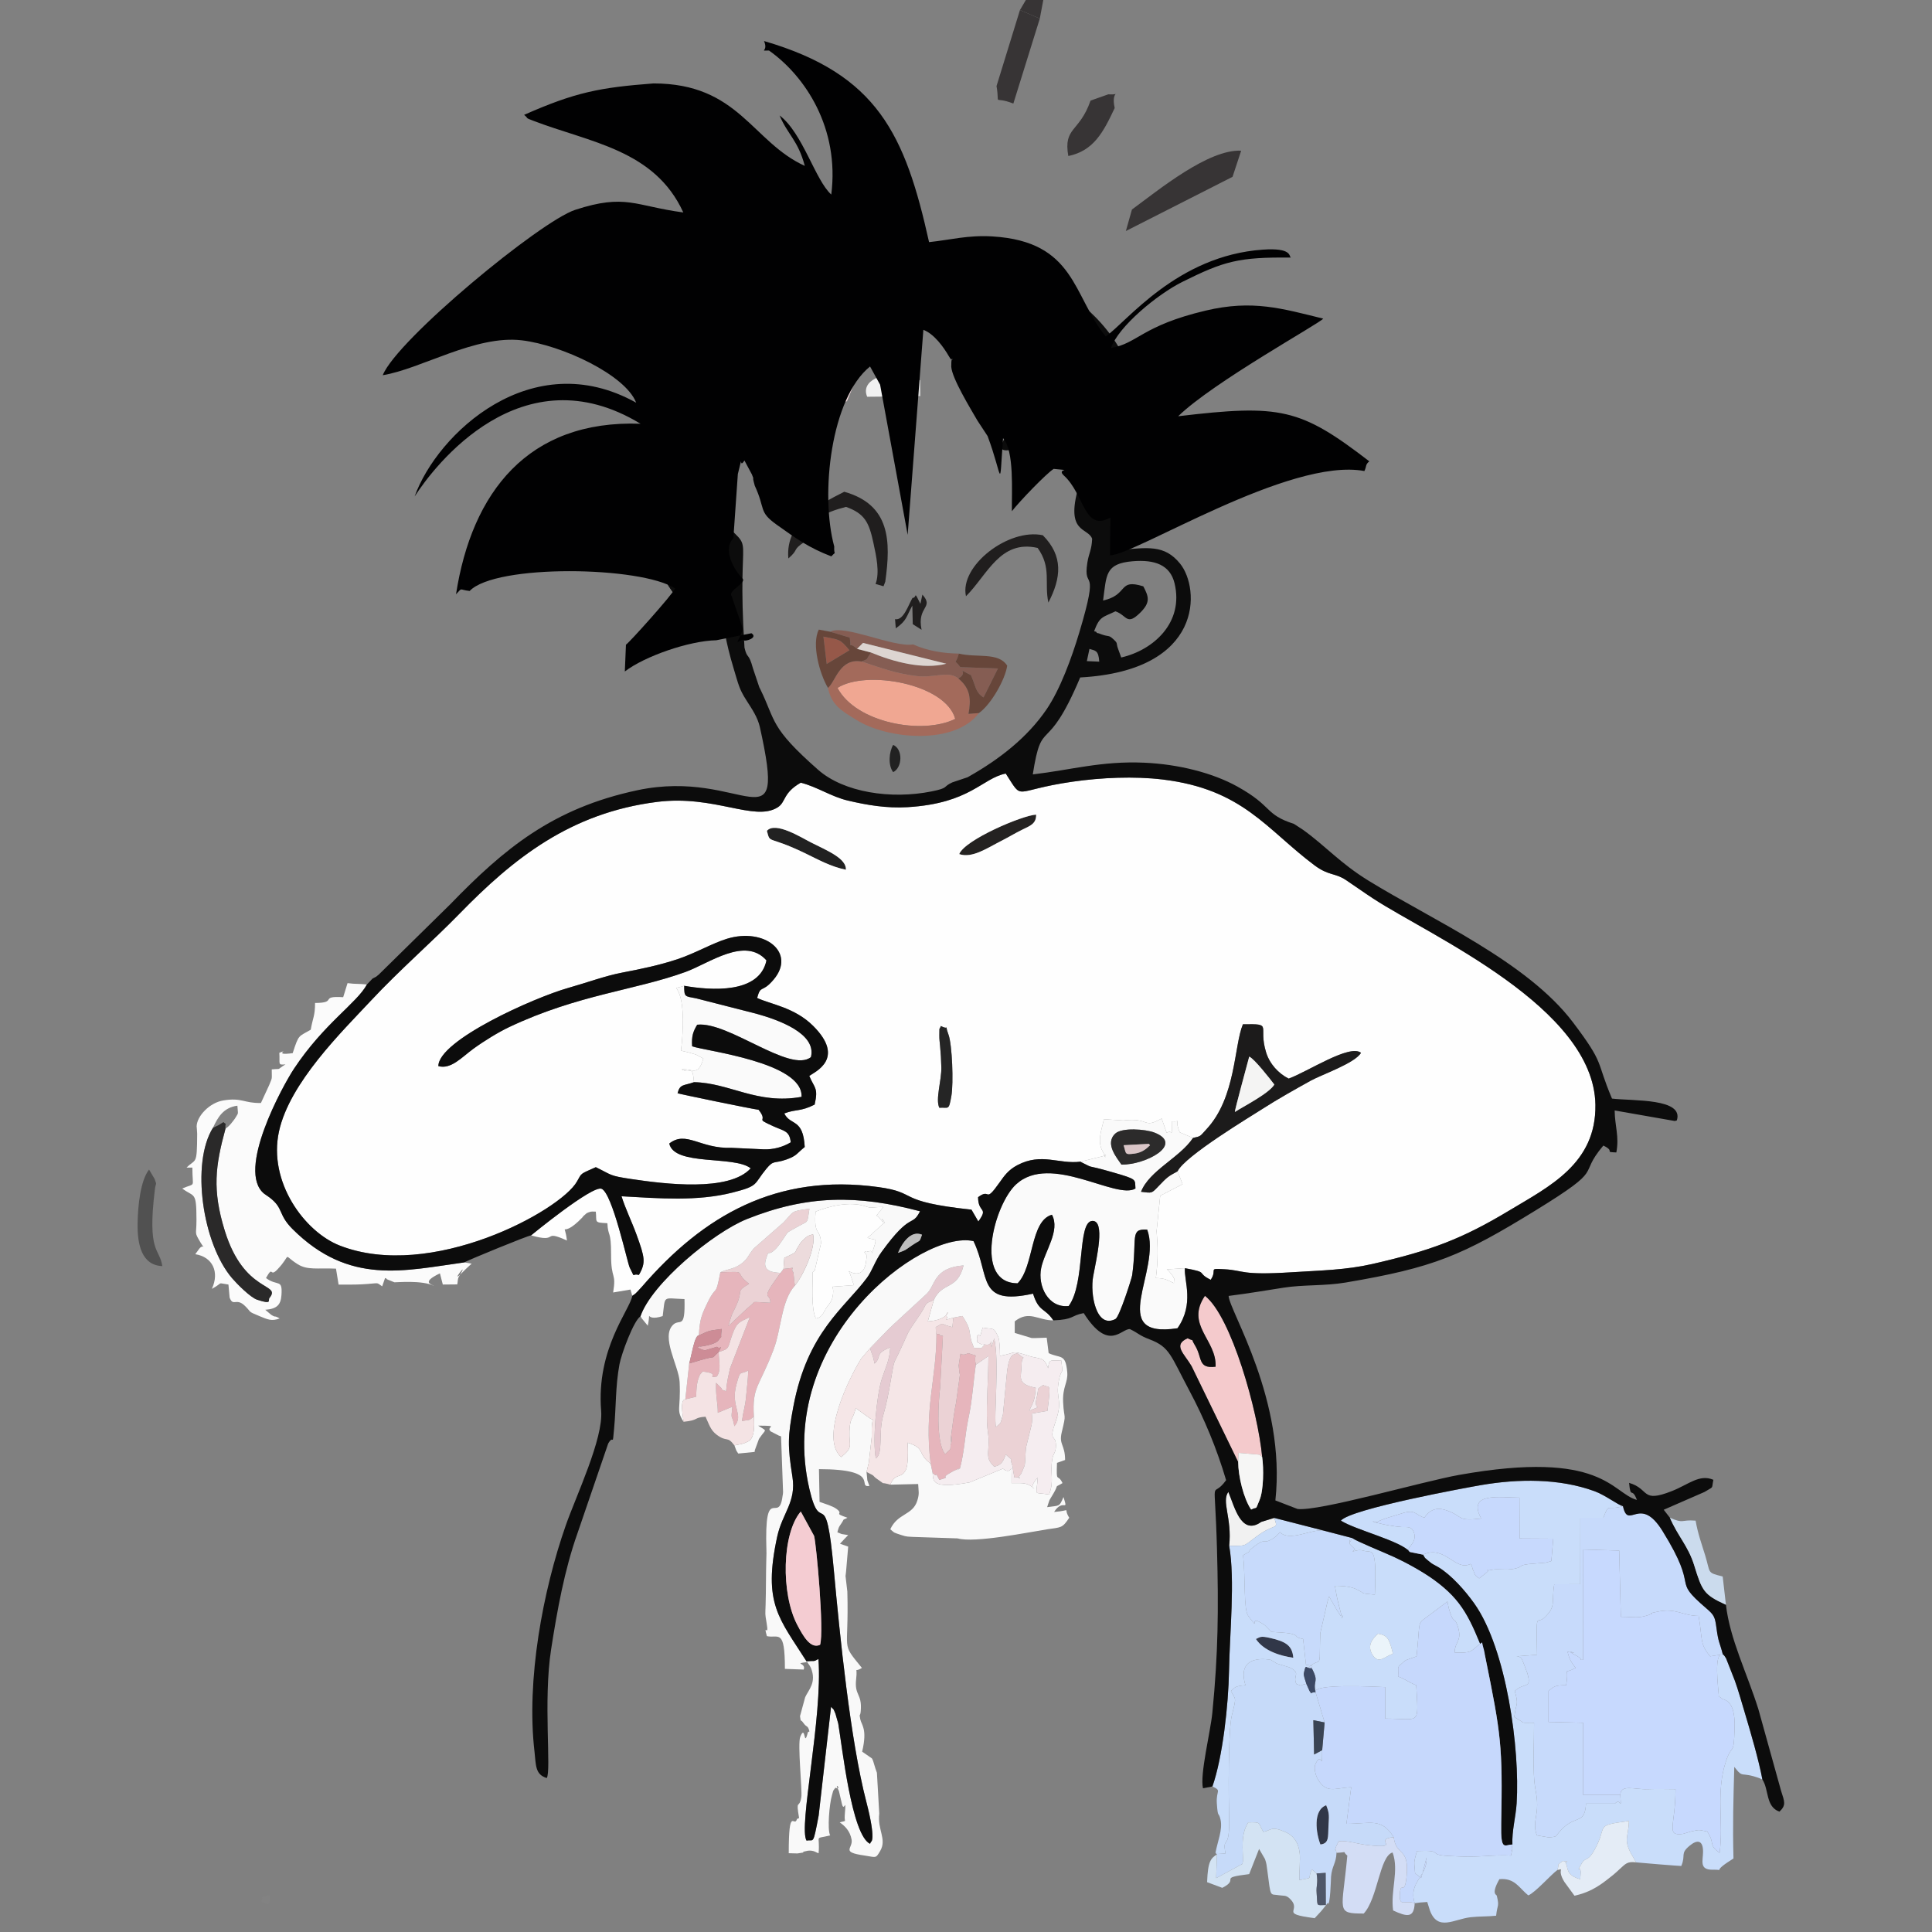 <?xml version="1.0" encoding="UTF-8"?>
<!DOCTYPE svg PUBLIC "-//W3C//DTD SVG 1.1//EN" "http://www.w3.org/Graphics/SVG/1.1/DTD/svg11.dtd">
<!-- Creator: CorelDRAW 2017 -->
<svg xmlns="http://www.w3.org/2000/svg" xml:space="preserve" width="200mm" height="200mm" version="1.1" style="shape-rendering:geometricPrecision; text-rendering:geometricPrecision; image-rendering:optimizeQuality; fill-rule:evenodd; clip-rule:evenodd"
viewBox="0 0 20000 20000"
 xmlns:xlink="http://www.w3.org/1999/xlink">
 <rect x="0" y="0" width="20000" height="20000" fill="#808080" stroke="none"/>
 <defs>
  <style type="text/css">
   <![CDATA[
    .fil58 {fill:#373435}
    .fil55 {fill:#201E1E}
    .fil50 {fill:#201E1E}
    .fil57 {fill:#010102}
    .fil15 {fill:#0C0C0C}
    .fil22 {fill:#1C1B1B}
    .fil4 {fill:#212121}
    .fil2 {fill:#242221}
    .fil35 {fill:#252525}
    .fil28 {fill:#2A2929}
    .fil32 {fill:#2C2B2B}
    .fil1 {fill:#313748}
    .fil41 {fill:#3A4454}
    .fil44 {fill:#3C4965}
    .fil42 {fill:#4F5769}
    .fil31 {fill:#515151}
    .fil54 {fill:#67463A}
    .fil0 {fill:#828282}
    .fil51 {fill:#855D53}
    .fil43 {fill:#959595}
    .fil49 {fill:#965849}
    .fil53 {fill:#A36A5B}
    .fil46 {fill:#BEBEBE}
    .fil16 {fill:#C6D8FC}
    .fil18 {fill:#C6DAF9}
    .fil21 {fill:#C7D9FD}
    .fil17 {fill:#C7D9FE}
    .fil10 {fill:#C7DAFB}
    .fil13 {fill:#C9DDFA}
    .fil30 {fill:#CBDBED}
    .fil38 {fill:#CD8C96}
    .fil27 {fill:#D3DDF5}
    .fil24 {fill:#D3E3F3}
    .fil48 {fill:#D9D9D9}
    .fil47 {fill:#DAC6C8}
    .fil40 {fill:#DAD5D6}
    .fil56 {fill:#DDD5D1}
    .fil45 {fill:#E2E2E2}
    .fil29 {fill:#E4ECF6}
    .fil5 {fill:#E5CBD2}
    .fil6 {fill:#E6B5BC}
    .fil7 {fill:#EBD2D5}
    .fil39 {fill:#EBF4FA}
    .fil37 {fill:#ECDBDC}
    .fil52 {fill:#F0A792}
    .fil3 {fill:#F1F1F1}
    .fil23 {fill:#F3DADD}
    .fil36 {fill:#F3F3F3}
    .fil9 {fill:#F4CACC}
    .fil26 {fill:#F4CCD2}
    .fil25 {fill:#F4E3E4}
    .fil34 {fill:#F4F4F3}
    .fil19 {fill:#F5E6E7}
    .fil20 {fill:#F5EDF0}
    .fil33 {fill:#F6F6F5}
    .fil12 {fill:#F9F9F9}
    .fil11 {fill:#FAFAFA}
    .fil8 {fill:#FBFBFB}
    .fil14 {fill:#FEFEFE}
   ]]>
  </style>
 </defs>
 <g id="Capa_x0020_1">
  <path class="fil0" d="M2203.98 11675.62c82.98,-39.23 42.45,-18.81 108.7,-59.58 44.75,41.05 14.87,-14.8 21.41,68.83 31.59,-27.09 24.92,-16.46 55.67,-51.19 2.37,-2.69 36.57,-45.19 40.28,-51.45 43.78,-73.79 33.07,-33.89 27.37,-136.28 -147.98,20.3 -203.41,122.63 -253.43,229.67z"/>
  <path class="fil0" d="M2796.71 19616.73c-126.07,37.74 -60.36,-3.48 -92.13,70.69 105.32,46.41 74.5,20.32 92.13,-70.69z"/>
  <path class="fil1" d="M13001.14 16967.05c81.33,123.93 256.52,176.22 387.2,193.9 -10.96,-122.29 -70.28,-167.32 -244.82,-205.94 -94.41,-20.88 -97.19,-9.12 -142.38,12.04z"/>
  <path class="fil1" d="M13668.94 19094.09c90.45,-10.12 78.41,-79.07 83.19,-182.81 5.09,-110.67 13.88,-131.16 -23.41,-223.66 -140.9,51.96 -104.63,292.92 -59.78,406.47z"/>
  <path class="fil2" d="M9929.63 8841.69c134.51,45.83 287.71,-61.46 437.48,-137.65 89.88,-45.72 124.97,-70.31 216.75,-115.93 76.14,-37.8 144.45,-58.43 142.33,-155.26 -139.93,6.13 -738.9,260.35 -796.56,408.84z"/>
  <path class="fil3" d="M12724.4 16001.65l36.73 0.49c139.62,-0.1 112.35,4.04 239.01,-91.09 208.81,-156.82 235.32,-62.03 190.79,-197.76l-136.19 41.78c-5.55,3.66 -12.45,9.2 -17.89,12.45 -193.32,115.11 -258.5,-175.17 -321.24,-323.26 -73.22,100.98 39.46,269.23 8.79,557.39z"/>
  <path class="fil3" d="M9126.28 4105.74c138.21,-19.48 112.65,-25.92 162.98,-141.13l42.22 -80.03c-186.04,-33.32 -426.15,54.03 -354.46,222.64l149.26 -1.48z"/>
  <path class="fil4" d="M7938.84 8600.84c37.29,141.23 2.63,43.19 388.91,228.66 139.08,66.79 269.91,142.21 429.57,173.97 4.07,-115.08 -180.64,-192.32 -358.6,-280.88 -96.71,-48.12 -372.3,-223.78 -459.88,-121.75z"/>
  <path class="fil4" d="M9245.96 7711.07c-42.47,71.84 -54.97,210.47 0,282.23 95.13,-45.34 104.02,-237.84 0,-282.23z"/>
  <path class="fil5" d="M9006.51 13956.67c28.7,91.32 26.45,58.86 46.98,159.15 78.79,-69.82 -5.96,-100.8 162.44,-167.94 -6.08,132.37 -50.19,211.85 -85.79,321.26 -57.41,176.38 -99.4,654.23 -63.49,828.66 80.05,-56.48 23.08,-265.06 77.44,-449.71 66.09,-224.63 90.04,-484.07 117,-554.5l30.65 -60.83c153.98,-321.98 61.46,-169.17 237.48,-433.23 77.16,-115.78 27.55,-96.38 137.5,-142.05 87.31,-190.64 245.99,-98.93 308.05,-358.04 -313.49,24.25 -289.03,205.56 -381.48,293.56l-360.21 332.33c-5.85,5.92 -23,22.66 -29.03,28.65 -4.19,4.14 -10.71,10.17 -14.98,14.38l-182.56 188.31z"/>
  <path class="fil6" d="M8080.3 13176.86c-228.33,307.86 -99.96,194.82 -105.89,309.78 -230.22,-13.29 -147.9,-11.93 -190.91,15.67l-31.72 28.24c-5.27,3.81 -11.55,10.27 -17.1,13.88l-194.77 182.91c48.84,-169.47 36.26,-107.47 89.09,-229.63 64.71,-149.72 -15.16,-124.09 125.64,-207.92 -175.61,-131.18 9.18,-127.27 -297.7,-119.15 -51.16,267.72 -38.61,122.27 -126.48,301.77 -66.2,135.22 -87.56,181.92 -95.33,351.13 117.36,-52.7 92.03,-46.49 236.61,-65.94 -19.6,131.14 15.77,46.95 -33.4,115.88 -35.45,49.66 -188.92,66.22 -189,66.12 -5.42,-8.3 -18.58,4.58 -27.42,8.13 8.2,5.62 18.7,12.29 26.09,14.41 6.9,2.02 17.23,9.28 25.71,10.84 8.08,1.51 17.33,4.29 26.12,4.88l123.14 -36.09c33.89,37.55 61.95,-42.75 17.33,53.57 119.48,-33.3 90.27,-42.7 142.2,-183.35 44.62,-120.84 64.66,-123.54 180,-177.04l-205.63 530.17c-18.28,86.01 -32.03,135.59 -40.62,237.13 -81.78,-30.39 -18.63,-8 -56.61,-40.61l-46.87 -47.13c-5.67,139.34 19.12,210.65 17.89,310.58l150.49 -62.54c-16.44,160.78 -5.37,58.58 21.13,201.47 104.3,-116.14 -41.79,-200.09 19.6,-425.13 45.14,-165.49 30.6,-102.92 124.11,-150.43 -2.71,96.48 -15.02,178.06 -22.54,268.58 -8.46,102.16 -28.04,143.23 -42.81,253.26 101.54,-17.77 64.74,-1.21 123.27,-46.26 -18.74,-317.38 54.08,-297.19 205.2,-696.66 79.28,-209.6 78.08,-503.15 218.93,-658.06l-15.13 -138.83c-46.31,-52.65 66.4,-52.6 -102.44,-34.6l-30.18 40.97z"/>
  <path class="fil6" d="M9634.34 15152.09l20.09 96.63c77.62,72.97 -2.76,-66.83 69.69,71.21 130.6,-38.42 19.22,-14.75 86.39,-57.64l58.32 -33.81c174.41,-83.04 -57.4,42.63 67.73,-25.2 46.36,-165.69 53.13,-359.21 89.25,-523.63 39.64,-180.54 51.8,-393.46 76.19,-552.71 -29.5,-132.08 49.45,-72.48 -79.03,-119.28 -109.34,57.66 -63.51,-83.57 -98.81,127.08l7.52 73.27c1.02,7.64 4.42,15.64 5.47,23.13l-40.26 291.64c-13.59,62.64 -8,44.6 -23.89,137.47l-28.5 213.95c-10.61,225.16 30.31,-145.2 -0.46,57.27 -14.7,96.64 17.66,43.25 -60.14,121.53 -100.21,-123.67 -67.52,-561.33 -51.85,-686.69l28.85 -536.48c-6.64,-5.24 -26.07,3.89 -31.61,-10.61 -5.98,-15.61 -23.03,-6.87 -34.89,-8.56 0.46,458.99 -130.93,783.73 -60.06,1341.43z"/>
  <path class="fil6" d="M7134.58 14114.19l-40.17 371.48 111.43 -26.79c1.43,-32.28 4.86,-103.68 9.51,-126.84 2.12,-10.53 8.53,-44.24 12.32,-54.64 23.43,-64.48 13.34,-38.18 45.9,-79.1 201.42,20.29 26.94,71.33 146.75,51.62 49.89,-70.74 18.99,-158.56 19.99,-254.58 -108.32,94.9 24.2,20.55 -215.17,92.37 -8.57,2.55 -20.12,6.36 -27.35,8.56l-63.21 17.92z"/>
  <path class="fil7" d="M9869.01 13640.52l-9.69 97.76c-155.51,-36.26 -64.76,-53.82 -172.61,0.18 9.63,131.6 -8.62,18.15 7.69,72.2 11.86,1.69 28.91,-7.05 34.89,8.56 5.54,14.5 24.97,5.37 31.61,10.61l-28.85 536.48c-15.67,125.36 -48.36,563.02 51.85,686.69 77.8,-78.28 45.44,-24.89 60.14,-121.53 30.77,-202.47 -10.15,167.89 0.46,-57.27l28.5 -213.95c15.89,-92.87 10.3,-74.83 23.89,-137.47l40.26 -291.64c-1.05,-7.49 -4.45,-15.49 -5.47,-23.13l-7.52 -73.27c35.3,-210.65 -10.53,-69.42 98.81,-127.08 128.48,46.8 49.53,-12.8 79.03,119.28 34.34,-22.85 75.26,-50.25 130.03,-89.38 0,233.63 -22.03,468.25 -14.36,686.69 3.68,104.2 22.52,134.59 15.46,243.95 -6.41,99.37 -17.02,142.66 58.81,214.71 78.82,-16.48 94.08,-58.48 119.87,-126.2 103.22,97.12 22.72,-10.41 68.13,114.78 0.51,1.4 16.67,106.7 21.19,124.64 126.13,-15.9 -3.58,44.96 67.88,-38 5.91,-6.88 38.44,-87.59 38.72,-89.05 7.03,-35.04 7.41,-138.44 13.78,-186.08l57.68 -233.29c7.54,-54.65 8.77,-49.25 2.17,-117.11l161.84 -27.19c43.01,-330.29 14.64,-222.69 -43.22,-268.9 -81.33,62.82 -36.68,2.12 -72.07,149.75 -28.35,118.23 80.6,53.44 -73.69,117.31 44.27,-89.51 58.38,-107.29 67.47,-237.31l-41.68 -9.58c-153.73,-40.82 -105.73,-110.49 -105.2,-219.18 0.72,-140.52 68.27,-34.07 -43.78,-129.84 -39.89,18.48 -79.05,1.48 -104.48,176.89l-44.19 459.22c-33.27,113.76 -12.42,73.94 -72.48,128.53 -24.07,-108.85 38.36,-674.27 -17.79,-917.42l-30.13 92.98c-0.61,-136.74 18.74,-4.14 -65.81,-30.03 -64.74,55.92 2.94,34.5 -113.4,35.5l-27.5 -71.67c-28.01,-109.79 0.56,-115.42 -92.03,-258.69l-94.21 17.55z"/>
  <path class="fil7" d="M7456.94 13170.64c306.88,-8.12 122.09,-12.03 297.7,119.15 -140.8,83.83 -60.93,58.2 -125.64,207.92 -52.83,122.16 -40.25,60.16 -89.09,229.63l194.77 -182.91c5.55,-3.61 11.83,-10.07 17.1,-13.88l31.72 -28.24c43.01,-27.6 -39.31,-28.96 190.91,-15.67 5.93,-114.96 -122.44,-1.92 105.89,-309.78 -70.26,-4.71 -194.67,-8.85 -150.41,-145.25 38.93,-119.97 6.29,-4.19 109.18,-112.43 14.34,-15.05 32.64,-41.68 39.52,-51.29 97.47,-136.3 45.67,-92.45 144.68,-150.26 160.17,-93.49 127.07,-34.32 155.9,-204.66 -201.37,25.45 -156.41,25.71 -271.58,144.27l-303.7 265.98c-57.66,67.29 -62.18,112.1 -135.4,163.01 -80.05,55.66 -143.97,50.73 -211.55,84.41z"/>
  <path class="fil8" d="M2334.09 11684.87c-105.06,385 -138.09,632.99 -7.2,1055.69 201.16,649.86 585.52,539.17 465.12,692.77 -25.68,22.82 38.16,77.28 -130.34,21.18 -69.78,-23.23 -210.8,-165.94 -259.7,-223.29 -307.66,-360.9 -425.69,-1189.97 -197.99,-1555.6 50.02,-107.04 105.45,-209.37 253.43,-229.67 5.7,102.39 16.41,62.49 -27.37,136.28 -3.71,6.26 -37.91,48.76 -40.28,51.45 -30.75,34.73 -24.08,24.1 -55.67,51.19zm2471.82 1383.49c-620.41,85.03 -1190.4,240.27 -1777.46,-345.08 -153.15,-152.71 -89,-213.74 -238.38,-327.22 -13.11,-9.96 -53.44,-37.16 -55.72,-39.02 -291.66,-237.31 193.42,-1119.1 309.41,-1293.99 311.65,-469.81 649.85,-677.77 754.44,-871.55 -88.56,-10.02 -113.74,-2.35 -200.48,-14.16l-45.06 145.58c-252.38,-15.79 -52.49,58.91 -291.25,59.83 0,135.79 -23.08,151.99 -44.6,276.61 -128.3,76.06 -121.91,42.74 -186.91,242.88 -221.63,29.67 -15.25,-50.25 -138.26,-3.71 7.89,116.32 -20.48,128.38 63.63,119.72 -104.5,64.3 -26.45,41.17 -142.15,52.06 0,113.65 8.46,74.22 -27.06,163.69l-84.88 183.89c-175.79,4.42 -195.98,-58.65 -391.14,-25.84 -141.38,23.75 -272.21,162.4 -274.36,268 -0.02,0.59 5.52,63.08 5.47,76.22 -1.56,335.26 -13.03,252.89 -109.57,350.6l59.78 0c0,223.6 41.1,152.73 -104.68,216.68 126.08,94.94 146.67,22.67 147.19,325.42 0.28,162.14 -25.87,118.18 41.99,233.42 62.49,106.14 34.91,-5.65 -17.94,71.05l-36.53 50.1c180.31,28.01 252.26,185.03 171.88,358.73 128.73,-69.09 40.92,-63.44 171.57,-44.63l12.29 135.41c38.19,98.16 66.22,-3.28 157.41,84.52 75.4,72.58 21.98,53.36 152.86,107.39 82.33,33.97 123.73,54.69 208.1,23.82 -65.79,-37.88 -32.13,-2.94 -88.69,-38.36l-60.88 -51.45c121.32,-9.53 160.79,-50.73 167.79,-153.25 11.75,-172.31 -40.08,-85.72 -160.22,-175.45 77.62,-139.57 35.21,-1.33 117.79,-88.33 157.21,-165.64 44.37,-159.53 209.42,-55.41 101.36,63.95 202.32,38.42 397.48,46.47l26.83 164.95c81.43,-0.31 160.12,1.76 238.35,-2.46 201.45,-10.91 141.93,-25.73 212.98,20.76l29.87 -85.98c7.01,2.63 15.72,3.58 18.69,12.5l78.08 31.69c17.5,1.81 289.46,-25.33 411.27,38.06 -19.06,-17.08 -144.17,-33.38 59.78,-130.73l29.88 115.7 149.41 -1.31c7.23,-25.6 2.45,-55.79 16.61,-78.89 134.1,-218.8 -126.94,125.26 50.45,-59.19 9.79,-10.2 15.13,-14.39 24.97,-24.08l57.25 -53.06 -76.7 -12.6z"/>
  <path class="fil8" d="M7516.26 4620.6c91.73,15.36 41.15,14.39 107.3,81.22 23.05,-150 59.42,-165.87 182.22,-200.5l67.68 8.87 14.75 -78.47c-14.93,-589.87 -171.27,-636.44 96.43,-1433.81 42.75,-127.36 158.25,-293.12 171.21,-364.18 -49.05,26.15 -124.39,90.68 -167.74,130.32l-123.77 120.89c-37.6,30.52 -16.51,15.26 -62.8,44.32 9.25,-197.38 28.7,-180.44 152.78,-251.64 -99.08,-51.04 -316.15,203.95 -373.5,278.37 -302.78,392.98 -470.57,891.33 -268.07,1384.75 80.25,195.54 69.77,85.31 182.4,160.43l21.11 119.43z"/>
  <path class="fil9" d="M12817.82 15135.09l2.86 -95.3 219.21 18.96c6.28,5.9 17.81,16.18 26.19,24.82 -43.29,-471.47 -319.55,-1457.87 -592.53,-1669.33 -205.81,303.78 122.94,454.46 110.26,733.84 -186.11,22.97 -135,-91.48 -211.42,-217.22 -54.79,-90.17 3.22,-36.21 -78.15,-77.08 -157.59,69.67 -33.99,159.43 41.38,289.31l482.2 992z"/>
  <path class="fil10" d="M16773.52 18581.18l-385.05 0 0.15 -747.37 -358.63 -8.4 0 -320.27c56.43,-46.77 64.15,-59.65 182.31,-59.65 37.34,-215.68 -47.34,-100.98 98.57,-179.49 -25.07,-36.83 -60.93,-67.48 -83.72,-167.33 168.7,37.21 -47.64,-29.93 58.7,23.05 152.12,75.81 21.19,62.26 102.77,60.68l1.48 -1141.92 371.84 11.01 16.79 685.44c140.03,0.4 177.68,19.78 293.97,-20.63 89.04,-30.95 -70.36,0.56 90.96,-33.17 186.34,-38.95 254.5,43.65 420.37,44.77 42.35,237.1 7.7,286.69 119.38,418.36l130.91 -20.73c-34.32,-134.64 -44.39,-112.48 -66.45,-278.3 -14.54,-109.49 -24.61,-129.78 -104.3,-197.99 -378.08,-323.64 -54.54,-158.1 -453.93,-801.55 -235.93,-380.01 -352.78,-0.12 -408.8,-255.62 -172.05,48.61 -140,-40.39 -203.18,119.58l-237.97 0 -0.95 687.43 -269.12 1.2c-31.97,199.27 22.95,224.11 -101.03,344.24 -84.8,82.11 -85.72,-96.18 -76.85,385.54l-212.9 16.2c53.19,0.36 57.63,36.96 67.98,57.91 5.53,11.15 25.84,67.68 25.97,68.01 3.43,9.28 14.72,36.98 17.36,46.08 50.68,174.15 -30.85,92.98 -129.2,186.88 42.55,154.09 14.93,111.54 -5.32,269.05 134.18,78.46 55.01,56.51 204.8,59.62 1.25,186.93 -12.88,420 2.73,600.97 8.97,104.28 36.3,169.93 27.79,291.92 -6.57,94.28 -41.31,172.46 -0.49,273.01l122.42 21.03c114.88,-9.96 49.61,-7.05 152.38,-101.31 136.53,-125.23 221.56,-39.51 233.11,-248.57l298.85 0c63.43,-68.5 67.29,90.5 56.3,-89.68z"/>
  <path class="fil10" d="M13997.54 15921.66l-301.15 -78.52c-124.49,-12.57 -350.35,118.87 -445.98,17.67l-41.41 42.29c-4.06,3.17 -11.47,10.12 -16.25,13.37 -134.18,90.73 -71.67,-18.43 -224.71,104.58 -88.68,71.28 37.17,-0.69 -99.47,79.05 25.33,232.81 3.43,562.63 53.11,627.93 145.22,190.92 -26.35,-42.5 173.36,97.5l65.86 67.76c52.09,4.6 153.76,7.41 199.1,17.71 102.31,23.31 17.89,34.02 129.78,56.05l29.88 268.89c170.72,10.17 -62.59,66.43 71.41,-9.61 91.16,-51.75 64.61,34.33 76.23,-318.73l74.48 -325.45c2.07,-9.69 5.98,-19.96 7.87,-27.71 1.89,-7.69 4.24,-18.88 8.95,-27.16l86.64 150.15c50.55,66.7 10.35,44.37 62.92,50.6 -28.6,-8.05 10.91,114.22 -48.02,-109.56 -17.87,-67.89 -30.42,-134.18 -41.61,-202.27 122.19,0.21 185.47,17.51 226.52,37.29 101.18,48.76 19.47,38.21 187.31,54.36 21.52,-531.01 -27.65,-426.12 -120.27,-455.87 -70.93,-22.77 -149.54,40.58 -84.68,-13.93l-54.08 -52.91c3.15,-115.88 -26.22,48.49 24.21,-63.48z"/>
  <path class="fil11" d="M11609.04 12055.87c-43.38,-65.87 -177.12,-216.84 -62.9,-321.78 69.18,-63.56 311.98,-45.59 404.35,-9.71 312.31,121.3 -93.16,336.42 -341.45,331.49zm-423.68 -30.39c6.65,4.98 16.34,9.84 21.6,12.44 134.26,66.56 4.93,9.59 304.19,95.64 270.12,77.7 235.03,72.79 243.16,169.99 -197.18,122.21 -878.83,-371.67 -1236.06,-42.92 -226.33,208.27 -444.85,1023.85 16.29,1023.93 171.23,-174.05 127.27,-645.7 355.09,-709.64 89.05,164.51 -75.95,377.9 -111.4,552.4 -37.85,186.35 73.73,415.93 284.74,392.52 176.35,-238.94 86.08,-875.53 245.07,-880.9 136.22,-4.57 44.45,380.53 8.51,573.44 -33.84,181.84 30.34,548.88 231.81,441.28 41.76,-26.83 167.66,-422.14 171.85,-452.58 53.85,-390.9 -29.13,-483.14 155.65,-471.89 154.98,421.93 -433,1133.43 313.49,1020.8 177.47,-253.66 65.73,-493.57 76.75,-621.75l-188.49 12.35c6.44,4.14 15.44,9.63 18.81,13.21l42.33 52.52c28.59,56.41 13.54,9.84 13.49,76.29 -71.92,-30.23 -84.14,-50.42 -186.6,-52.49 24.84,-192.94 20.37,-330.82 7.41,-486.24l37.34 -365.53 231.66 -119.71 -52.01 -133.21c-103.46,54.19 -113.37,67.55 -194.14,150.95 -77.72,80.3 -64.86,75.11 -184.01,60.98 85.46,-220.64 400.56,-351.83 538.19,-557.7l-137.47 -58.06c-66.63,-159.69 32.69,-105.43 -82.81,-113.2 0,200.81 9.74,71.2 -52.19,119.74l-52.34 -149.49c-199.38,111.33 -113.71,-12.09 -397.32,20.42l-200.38 -12.98c-21.51,103.2 -73.12,225.65 -14.1,330.79 73.58,131.14 -22.88,7.47 36.54,42.81 -62.46,18.17 -155.41,37.39 -264.65,65.79z"/>
  <path class="fil11" d="M7184.06 11202.72c368.45,5.96 656.25,235.34 1113.61,151.61 17.89,-359.27 -1003.02,-474.28 -1132.77,-523.22 -6.88,-106.27 10.65,-153.22 52.39,-223.27 322.1,-36.8 962.61,506.48 1177.52,335.21 61.19,-245.55 -340.5,-386.66 -564.36,-448.82l-623.66 -159.27c-117.67,-23.75 -123.73,-9.89 -123.93,-130.09 -168.46,56.4 -18.51,-67.19 -13.52,346.66 1.02,84.01 -5.3,212.95 -19.84,324.54 42.91,9.53 98.86,22.97 133.93,34.35 7.84,2.55 15.89,4.65 23.25,7.41l74.32 40.48c-57.68,197.67 -117.74,96.48 -224.21,112.15 96.66,56.58 110.02,-60.52 127.27,132.26z"/>
  <path class="fil12" d="M8349.58 17197.22c5.75,8.13 28.49,38.39 31.69,44.93 2.76,5.7 9.68,15.49 12.62,22.62 62.59,151.56 -24.48,228.69 -58.73,304.44l-53.49 196.42c12.11,78.28 -1.15,18.47 34.45,69.62 36.6,52.52 45.88,20.03 63.18,88.4 -4.88,3.96 -14.39,2.2 -16.28,9.58 -44.57,173.59 -21.7,-93.03 -78.46,45.11 -30.32,73.74 21.93,557.32 10.81,625.17 -21.85,133.47 -58.89,6.14 -23.21,216.96 -6.67,6.16 -19.7,2.48 -23.28,14.03 -27.02,87.44 -83.88,-151.07 -83.88,349.81 6.31,0.31 89.35,2.58 90.27,2.46 133.79,-18.66 3.27,-6.96 86.46,-23.54 6.01,-1.18 14.85,-3.96 20.62,-4.7 63.39,-8.21 92.45,23.59 111.72,25.78 17.48,-200.63 -52.04,-140.85 119.53,-184.47 -30.87,-58.71 -8.02,-325.99 18.76,-415.11 18.91,-62.93 2.94,-33.61 35.91,-78.06 79.61,32.41 -27.35,-81.55 36.04,33.25l32.07 137.05c22.67,90.01 45.47,-93.78 28.52,112.6 -6.85,83.27 28.93,50.68 -51.88,75.83 53.52,36.27 106.91,89.1 122.73,177.99 16.48,92.59 -118.56,128.55 133.18,164.79 121.81,17.56 114.6,35.78 163.8,-49.42 69.29,-120 -31.82,-217.76 -10.73,-385.52l-24.21 -421.78c-2.73,-8.71 -12.98,-35.86 -15.89,-44.98 -15.26,-47.82 -24.05,-88.07 -36.04,-103.74l-101.03 -69.82c56.51,-237.59 -7.46,-275.29 -19.22,-335.17 -14.01,-71.41 -0.95,-17.56 4.78,-85.39 15.51,-183.53 -67.4,-157.41 -47.72,-329 17.74,-154.65 -30.92,-58.96 59.68,-117.36 -225.04,-276.51 -132.64,-143.08 -150.76,-789.48l-18.84 -162.01c0.25,-8.31 4.27,-33.66 5.21,-41.87l22.39 -262.22 -84.7 -29.88 50.97 -54.92c21.57,-22.85 21.9,-21.44 33.73,-34.76l-67.57 -10.61c-5.09,-1.73 -17.05,-7.25 -21.5,-8.92 -4.83,-1.81 -16.2,-5.46 -23.02,-10.37 18.35,-61.34 12.72,-47.95 41.17,-90.3 43.68,-65.02 -0.84,-23.31 63.48,-59.16 -161.65,-54.75 -28.06,-29.32 -115.11,-92.75 -39.05,-28.45 -117.28,-51.68 -173.82,-71.74l-6.1 -338.59c655.78,0.82 384.97,192.58 522.4,174.22 -33.05,-95.27 -15.18,-14.74 -29.88,-144.78 0.38,-1.48 23.15,-94.44 23.54,-98.32l29.88 -261.28c2.99,-89.65 -6.39,-83.96 10.4,-183.17 -6.65,-4.12 -18.25,-6.65 -21.96,-8.2l-154.65 -110.13c-26.88,125.38 -58.42,87.15 -63.87,238.71 -5.62,157.56 44.42,160.6 -85.69,268.1 -222.79,-195.52 76.01,-808.65 206.28,-1018.15l92.18 -108.75 182.56 -188.31c4.27,-4.21 10.79,-10.24 14.98,-14.38 6.03,-5.99 23.18,-22.73 29.03,-28.65l360.21 -332.33c92.45,-88 67.99,-269.31 381.48,-293.56 -62.06,259.11 -220.74,167.4 -308.05,358.04l-61.98 221.05c239.05,-12.35 221.41,-156.03 187.11,-59.63 49,38.88 -67.39,61.85 77.16,21.62l94.21 -17.55c92.59,143.27 64.02,148.9 92.03,258.69l27.5 71.67c116.34,-1 48.66,20.42 113.4,-35.5 -10.22,-1.54 -25.17,4.88 -31,1.76 -90.17,-48.38 -30.08,-7.23 -52.37,-91.29 52.93,-36.14 14.8,68.44 59.78,-85.37 114.78,22.11 111.71,-11.55 160.91,96.84 14.31,31.54 18.4,125.87 18.4,196.01 183,-33.23 108.14,-58.1 280.37,-5.99 7.77,2.36 15.08,5.6 22.65,7.93 111.35,33.89 149.97,2.25 195.1,125.97 11.74,-98.75 16.34,-76.01 135.49,-81.91 24.23,179.8 4.95,58.25 -24,208.76 -39.21,203.64 48.15,187.44 -34.74,426.61 -76.64,221.12 4.66,120.35 4.07,248.42 -0.38,76.03 -26.17,73.04 -37.21,136.55 -27.27,157.16 23.61,216.6 -34,370.08 -166.96,-33.84 -131.29,33.68 -116.92,-176.38 -87.95,96.36 -42.84,111.28 -42.81,110.64 0.13,-2.93 6.49,4.94 10.32,6.09 -81.4,-67.48 -106.62,-59.63 -238.94,-59.63 -1.89,-281.82 21.57,-60.03 -89.5,-149.49l-345.05 142.28c-399.63,73.3 -373.43,-17.35 -382.27,-96.99l-20.09 -96.63c-147.95,-110.67 -45.24,-155.88 -238.79,-217.7 3.48,65.94 10.07,231.93 -21.03,287.16 -50.66,90.02 -103.92,20.55 -158.28,147.63l288.55 -6.83c3.78,79.61 14.18,96.51 -8.49,170.73 -47.41,155.41 -203.54,129.52 -280.06,297.98 51.47,42.68 27.53,30.1 112.56,59.09 59.75,20.37 74.88,16.48 126.25,19.96l458.41 15.18c176.96,50.27 731.02,-63.36 924.04,-93.54 146.52,-22.93 157.97,-8.51 231.29,-120.25 -70.84,-110.64 41.15,-75.94 -156.69,-59.81 93.46,-148.18 149.49,13.47 97.09,-154.57 -44.34,105.24 -39.92,86.13 -169.27,104.71 34.05,-100.6 11.76,-49.94 65.02,-140.7 65.59,-111.81 -3.63,-49.27 94.34,-108.36 -52.57,-110.54 -65.63,17.07 -57.3,-209.27l83.88 -29.9c-0.33,-161.58 -66.07,-156.65 -34.76,-286.56 51.8,-215.09 23.13,-116.87 14.34,-313.28 -7.16,-159.69 51.93,-200.61 42.78,-308.46 -16.89,-198.61 -71.41,-139.7 -192.6,-197.79l-20.24 -159.99c-45.27,0.46 -122.32,6.18 -156.06,3.73l-174.74 -52.98 0 -119.59c149.49,-118.15 240.37,-9.79 399.26,-10.3 -89.42,-134.43 -148.84,-82.32 -209.98,-276.43 -584.22,128.91 -441.64,-183.71 -616.37,-544.02 -533.19,-121.33 -2057.69,1028.7 -1698.34,2567.68 121.04,518.44 166.5,-101.79 252.56,837.71 61.85,675.29 170.31,1759.17 335.88,2396.94 105.04,404.58 48.94,417.87 48.56,416.18 -0.87,-3.99 -5.11,14.34 -9.25,20.65 -191.38,-90.06 -287.99,-1004.39 -329.55,-1245.51 -0.38,-2.22 -26.63,-96.04 -28.31,-99.93 -28.65,-65.25 -6.11,-27.6 -46.08,-72.84l-128.2 1125.8c-60.86,319.47 -48.31,243 -125.34,259.26 -86.51,-136.58 168.66,-1275.29 123.06,-1879.83 -58.32,31.56 -32.07,15.57 -122.9,23.18z"/>
  <path class="fil12" d="M8443.04 12542.72c134.05,-53.85 351.57,-110.36 510.98,-56.1 79.02,26.88 56.35,7.59 190.25,8.35l-36.06 44.37c-3.27,4.37 -10.99,12.88 -13.78,17.1 -29.75,45.31 -32.46,3.45 19.86,64.94 111.41,130.99 -26.91,-89.76 33.94,40.89l-134.79 122.86c-4.5,3.81 -25.18,21.11 -33.46,26.63 71.51,35.35 107.88,-16.74 63.57,111.49 -38.49,111.38 10.7,11.24 -45.96,29.82 -2.76,0.9 -13.77,2.15 -16.18,2.74 -2.47,0.63 -15.02,7.97 -16.89,2.65 -1.92,-5.49 -12.47,-0.43 -17.4,2.76 37.57,59.5 27.68,1.08 20.39,83.53 -19.14,216.45 -181.08,114.01 -181.87,113.68 22.6,38.74 34.89,95.53 54.16,145.65l-221.56 15.72c1.2,1.84 7.51,36.19 7.31,43.7 -2.69,99.83 -29.04,115.45 -66.04,168.35 -36.27,51.88 -45.29,107.68 -114.32,116.8 -51.78,-108.75 -29.78,-346.23 -33.87,-478.16 7.03,-6.52 17.66,-12.83 22.8,-17.48l64.23 -278.27c-0.39,-10 0.51,-17.59 -0.46,-27.25 -13.24,-132.59 -74.32,-57.78 -54.85,-304.77zm-1813.38 1084.87c4.76,5.57 10.36,8.39 12.22,18.25l63.87 77.77c41.28,-196.89 -48.23,-33.15 154.52,-99.6 28.47,-222.09 -4.98,-183.07 225.58,-176.06 8.56,323.63 -47.87,199.65 -116.68,264.8 -132.64,125.67 58.63,428.53 66.3,594.07 13.52,291.1 -40.71,281.64 40.79,411.42 -5.67,-52.64 -41.73,-231.42 18.15,-232.57l40.17 -371.48c22.52,-72.72 55.54,-296.14 100.55,-290.65 7.77,-169.21 29.13,-215.91 95.33,-351.13 87.87,-179.5 75.32,-34.05 126.48,-301.77 67.58,-33.68 131.5,-28.75 211.55,-84.41 73.22,-50.91 77.74,-95.72 135.4,-163.01l303.7 -265.98c115.17,-118.56 70.21,-118.82 271.58,-144.27 -28.83,170.34 4.27,111.17 -155.9,204.66 -99.01,57.81 -47.21,13.96 -144.68,150.26 -6.88,9.61 -25.18,36.24 -39.52,51.29 -102.89,108.24 -70.25,-7.54 -109.18,112.43 -44.26,136.4 80.15,140.54 150.41,145.25l30.18 -40.97 8.77 -114.02c161.19,-77.18 92.95,-43.57 141.77,-114.29 18.27,-26.51 15.66,-31.34 36.9,-55.16 5.98,-6.74 24.39,-25.09 31.26,-30.59 44.06,-35.22 21.9,-23.41 87.51,-44.78 34.76,143.36 -112.45,445.2 -188.64,532.27 -140.85,154.91 -139.65,448.46 -218.93,658.06 -151.12,399.47 -223.94,379.28 -205.2,696.66 19.27,259.25 -57.23,253.56 -92.7,272.65 -10.76,5.77 -22.88,6.69 -32.56,10.83l-76.22 15.16c32.26,82.32 8.39,33.45 39.8,84.37l169.42 -17.03c2.43,-6.54 2.1,-22.72 2.61,-18.93l42.3 -114.81c1.27,-2.1 5.98,-8.82 7.2,-10.63 66.84,-98.83 83.22,-63.21 -15.79,-127.46 239.37,1.15 71.3,8.97 130.34,59.81l85.42 43.8c4.14,1.54 15.36,3.35 21.67,7.7l20.83 577.22c-0.2,6.75 -1.53,16.25 -2.02,22.18 -0.48,5.85 -3.32,17.02 -3.91,21.68 -37.77,299.28 -188.87,-156.83 -166.51,558.36 1,31.71 0.87,22.1 -1.07,90.78 -4.45,156.72 -2.63,318.6 -7.23,470.62 -3.28,107.47 -6.57,93.21 9.27,183.91 30.75,176.04 -37.39,-6.13 3.71,142.9 119.28,26.55 186.72,-87.85 186.72,338.89l194.47 7.26c28.76,-70.85 -112.25,-58.5 34.35,-77.26 -287.62,-453.93 -459.53,-602.12 -308.58,-1298.62 53,-244.64 199.12,-357.83 157.59,-620 -51.45,-324.84 -47.85,-418.41 9.1,-723.16 145.16,-776.73 532.7,-1025.76 762.79,-1336.54 54.98,-74.28 81.69,-171.55 150.82,-267.11 308.35,-426.1 313.82,-251.87 398.24,-421.55 -648.73,-172.46 -1166.92,-168.55 -1789.35,79.64 -352.29,140.46 -991.13,671.3 -1104.97,1008.89z"/>
  <path class="fil12" d="M6796.4 5559.56c-23.23,394.9 193.32,693 493.73,833.44l64.97 27.04c178.67,49.51 100.23,32.95 139.57,-35.52 -42.43,-21.06 -10.05,-4.58 -78.23,-13.14 -71.23,-8.94 -183.48,18.07 -184.02,-134.13 -0.66,-193.65 173.66,-133.18 244.43,-181.58l1.74 -224.91c-141.54,0.48 -109.28,-1.66 -177.7,38.21 -29.88,17.4 13.8,16.86 -56.84,34.73 -46.31,-62.39 -82.25,-129.78 -85.26,-230.38 219.92,-67.96 142.18,28.5 315.56,43.99l-26.79 -349.05c-99.36,-83.67 -262.63,-71.84 -378.51,-25.94 -172.72,68.45 -181.15,138.35 -272.65,217.24z"/>
  <path class="fil13" d="M14595.54 16066.26c-60.5,-39.3 78.69,-82.27 42.68,-197.74 -23.74,-76.21 -80,-57.19 -126.67,-60.57 -187.72,-13.54 -393.07,-82.42 -258.38,-50.17 51.24,-33.58 173.02,-62.92 241.29,-85.8 160.88,-53.92 141.33,1.84 250.18,39.36 88.53,-133.51 200.94,-87.3 251.11,-68.34 151.12,57.17 86.77,106.71 337.51,76.85 -148.95,-277.58 193.78,-216.29 396.23,-216.44l1.32 422.59 348.41 2.07 -19.63 231.68c-9.48,3.94 -20.68,6.96 -29.47,8.95 -8.79,2.02 -18.86,5.88 -29.7,8.02l-172.87 14.34c-118.31,14.42 -51.19,27.2 -154.68,49.28 -79.66,17.02 -167.86,-2.81 -226.21,9.81 -122.11,26.43 33.02,-37.7 -89.35,54.34l-44.7 34.63c-61.39,-41.84 -37.52,-36.27 -67.73,-95.77 -3.47,-6.85 -2.19,-28.95 -21.77,-53.69 -159.89,81.04 -260.74,-200.12 -492.4,-95.9 38.06,58.81 1.82,14.14 49.28,58.51 6.82,6.36 28.65,23.59 36.16,29.06 20.19,14.72 43.78,23.99 75.22,43.01 134.28,81.14 277.2,243.82 370.36,374.98 334.52,471.01 473.61,1508.88 438.34,2068.8 -8.82,140.34 -50.1,283.82 -43.86,426.87 -30.21,162.6 26.5,-56.54 -15,113.96 -174.38,-10.68 -344.44,20.47 -540.75,8.61 -40.13,-2.42 -86.8,-3.88 -110.64,-5.13 -221.64,-11.68 -34.35,-63.67 -320.6,-50.58 -10.66,37.72 -32.05,96.45 -27.76,137.91 13.76,132.64 -12.49,66.58 70.19,142.1l56.56 -213.36c7.56,204.8 -191.66,249.88 -123.4,473.74 39.67,-6.46 64.26,-9.05 129.89,-12.83l28.39 89.61c81.94,215.99 248.19,87.84 420.17,68.08 88.41,-10.17 174.87,-6.03 264.58,-15.72 12.6,-120.01 35.27,-88.45 6.79,-207.68 -2.86,-12.06 -61.62,-13.93 27.17,-170.67 160.48,-14.7 202.73,90.63 298.85,167.89 72.97,-28.83 235.72,-216.02 301.48,-262.48 24.56,-73.22 -18.86,-37.44 57.15,-94.95 98.85,39.62 -4.99,-40.58 35.57,38.31 17,33 -5.21,111.28 143.74,151.61l4.93 -71.77c-4.42,-87.25 -53.52,28.12 3.32,-78.97 48.26,-90.98 63.39,-17.33 139.12,-152.14 144.99,-258.29 -14.83,-249.58 357.06,-300 -5.95,170.21 -57.45,188.13 21.4,337.34 4.62,8.74 21.03,36.01 25.53,43.93l27.01 47.41c7.67,2.15 453.63,38.31 467.61,37.34 48.94,-114.91 -14.01,-125.06 83.98,-207.81 83.5,-70.49 141.74,-58.07 141.39,60.8 -0.29,92.62 -43.04,189.23 103.04,185.7 141.85,-3.42 -18.58,36.17 153.17,-78.15l58.81 -38.08c-9.23,-352.68 -1.02,-606.82 8.28,-948.53 99.42,127.87 58.38,41.97 265.06,119.05 7.16,2.66 17.51,7.64 25.87,12.27 -35.81,-196.41 -124.6,-499.2 -184.89,-700.77 -34.17,-114.17 -66.86,-231.12 -100.77,-323.92l-90.58 -230.69c-24.51,-40.84 -32.41,-39.81 -33.61,-40.89 -97.09,-23.51 -46.62,339.33 -40.43,439.39 5.95,5.06 17.74,1.02 20.85,10.63 10.15,31.13 152.48,-14.36 141.98,315.46 -9.84,308.61 -23.18,139.04 -91.04,345.77 -105.55,321.78 -21.11,627.52 -64.35,944.08 -122.32,-89.96 -42.05,-89.78 -127.79,-220.97 -98.83,-17.46 -65.58,-21.93 -165.49,-1.2l-85.21 25.33c-183.91,25.45 -77.9,-82.3 -77.9,-462.62 -101.46,-1.26 -200.04,-3.02 -292.97,0.28 -131.34,4.67 -275.87,-54.54 -278.45,59.5 10.99,180.18 7.13,21.18 -56.3,89.68l-298.85 0c-11.55,209.06 -96.58,123.34 -233.11,248.57 -102.77,94.26 -37.5,91.35 -152.38,101.31l-122.42 -21.03c-40.82,-100.55 -6.08,-178.73 0.49,-273.01 8.51,-121.99 -18.82,-187.64 -27.79,-291.92 -15.61,-180.97 -1.48,-414.04 -2.73,-600.97 -149.79,-3.11 -70.62,18.84 -204.8,-59.62 20.25,-157.51 47.87,-114.96 5.32,-269.05 98.35,-93.9 179.88,-12.73 129.2,-186.88 -2.64,-9.1 -13.93,-36.8 -17.36,-46.08 -0.13,-0.33 -20.44,-56.86 -25.97,-68.01 -10.35,-20.95 -14.79,-57.55 -67.98,-57.91l212.9 -16.2c-8.87,-481.72 -7.95,-303.43 76.85,-385.54 123.98,-120.13 69.06,-144.97 101.03,-344.24l269.12 -1.2 0.95 -687.43 237.97 0c63.18,-159.97 31.13,-70.97 203.18,-119.58 -52.42,-13.19 -183.35,-114.53 -292.25,-154.53 -368.85,-135.43 -794.98,-129.4 -1175.84,-64.02 -138.78,23.82 -1346.28,244.21 -1452.04,367.85 152.22,97.07 623.13,210.68 714.83,324.89z"/>
  <path class="fil13" d="M14212.12 17136.42c-66.94,-99.42 -4.19,-174.28 54.51,-224.65 89.58,18.4 113.4,39.3 152.81,206.76 -89.19,33.4 -146.49,108.21 -207.32,17.89zm-823.78 24.53c-130.68,-17.68 -305.87,-69.97 -387.2,-193.9 45.19,-21.16 47.97,-32.92 142.38,-12.04 174.54,38.62 233.86,83.65 244.82,205.94zm-663.94 -1159.3c62.18,352.14 4.68,914.82 -1.71,1293.33 -6.01,355.23 -65.81,896.82 -171.75,1198.23 100.98,48.27 36.04,35.93 45.8,177.06 11.14,161.12 17.3,75.83 38.16,167.05 23.84,104.09 -32.66,230.3 -52.55,345.03l103.54 5.9c-35.45,-205.82 49.25,3.5 37.23,-392.82 -4.83,-159.13 -11.32,-879.01 28.76,-1037.62 51.37,-203.32 38.69,-156.47 -9.23,-252.67 43.27,-34.22 29.24,-49.56 150.08,-59.78 -102.9,-338.36 256.26,-264.57 263.32,-261.97l40.61 24.05c6.95,3.58 13.29,9.72 20.29,13.22l133.82 40.74c125.36,62.59 26.25,81.68 69.54,171.44 91.68,28.9 8.75,15.49 102.87,-2.02 -8.48,-29.21 -30.82,-86.87 -26.01,-108.75 24.79,-113.14 14.9,-44.29 82.11,-52.98 80.56,153.17 9.46,117.21 39.06,248.19 -29.29,-90.4 605.03,-57.53 721.36,-52.21l0 325.71c366.2,0.76 344.93,81.17 321.09,-345.42 -71.59,-26.88 -117.85,-65.73 -187.29,-89.83 6.67,-116.6 -23,-82.43 62.28,-156.88 26.99,-23.54 100.62,-38.79 128.51,-52.24 40.74,-384.13 1.05,-328.7 115.34,-413.93l204.41 -154.22 13.16 68.14c50.74,180.62 57.05,80.23 91.63,183.73 53.36,159.74 -28.58,157.24 -30.31,277 176.88,7.46 169.32,-15.49 238.37,-70.95l45.47 -34.4c15.87,74.83 20.45,64.89 32.05,144.79 -155.29,-390.12 -232.45,-575.92 -527.69,-790.71 -124.49,-90.55 -302.3,-186.27 -417.15,-238.63 -120.28,-54.83 -383.83,-160.38 -432.03,-195.57 -50.43,111.97 -21.06,-52.4 -24.21,63.48l54.08 52.91c-64.86,54.51 13.75,-8.84 84.68,13.93 92.62,29.75 141.79,-75.14 120.27,455.87 -167.84,-16.15 -86.13,-5.6 -187.31,-54.36 -41.05,-19.78 -104.33,-37.08 -226.52,-37.29 11.19,68.09 23.74,134.38 41.61,202.27 58.93,223.78 19.42,101.51 48.02,109.56 -52.57,-6.23 -12.37,16.1 -62.92,-50.6l-86.64 -150.15c-4.71,8.28 -7.06,19.47 -8.95,27.16 -1.89,7.75 -5.8,18.02 -7.87,27.71l-74.48 325.45c-11.62,353.06 14.93,266.98 -76.23,318.73 -134,76.04 99.31,19.78 -71.41,9.61l-29.88 -268.89c-111.89,-22.03 -27.47,-32.74 -129.78,-56.05 -45.34,-10.3 -147.01,-13.11 -199.1,-17.71l-65.86 -67.76c-199.71,-140 -28.14,93.42 -173.36,-97.5 -49.68,-65.3 -27.78,-395.12 -53.11,-627.93 136.64,-79.74 10.79,-7.77 99.47,-79.05 153.04,-123.01 90.53,-13.85 224.71,-104.58 4.78,-3.25 12.19,-10.2 16.25,-13.37l41.41 -42.29c95.63,101.2 321.49,-30.24 445.98,-17.67l-505.46 -129.85c44.53,135.73 18.02,40.94 -190.79,197.76 -126.66,95.13 -99.39,90.99 -239.01,91.09l-36.73 -0.49z"/>
  <path class="fil14" d="M9818.64 10710.17c38.26,102.82 53.34,502.77 29.9,635.57 -27.65,156.83 -27.63,114.65 -124.42,121.81 -42.96,-87.28 23.85,-281.29 20.5,-419.56 -1.86,-77.21 -5.6,-146.06 -12.73,-217.98 -3.47,-34.86 -8.64,-75.16 -7.92,-111.92 2.25,-113.83 -3.73,-38.54 15.51,-97.11 103.1,53.54 29.63,-43.96 79.16,89.19zm-1490.89 -1880.67c-386.28,-185.47 -351.62,-87.43 -388.91,-228.66 87.58,-102.03 363.17,73.63 459.88,121.75 177.96,88.56 362.67,165.8 358.6,280.88 -159.66,-31.76 -290.49,-107.18 -429.57,-173.97zm1601.88 12.19c57.66,-148.49 656.63,-402.71 796.56,-408.84 2.12,96.83 -66.19,117.46 -142.33,155.26 -91.78,45.62 -126.87,70.21 -216.75,115.93 -149.77,76.19 -302.97,183.48 -437.48,137.65zm-2745.57 2361.03c-17.25,-192.78 -30.61,-75.68 -127.27,-132.26 106.47,-15.67 166.53,85.52 224.21,-112.15l-74.32 -40.48c-7.36,-2.76 -15.41,-4.86 -23.25,-7.41 -35.07,-11.38 -91.02,-24.82 -133.93,-34.35 14.54,-111.59 20.86,-240.53 19.84,-324.54 -4.99,-413.85 -154.94,-290.26 13.52,-346.66 276.53,48.53 778.95,85.59 851.5,-262.97 -221.2,-250.31 -593.17,30.52 -836.73,119.23 -524.27,190.92 -1111.02,233.86 -1823.17,569.51 -113.6,53.54 -261.22,144.09 -373.47,225.75 -120.86,87.94 -232.88,217.14 -363.2,179.8 1.22,-267.98 994.22,-710.43 1344.62,-809.29 194.39,-54.85 380.96,-124.65 557.08,-158.31 194.98,-37.26 390.45,-77.51 578.09,-140.59 184.22,-61.93 357.2,-164.13 508.96,-210.29 388.55,-118.2 717.43,142.44 482.94,421.68 -124.77,148.62 -131.65,46.57 -171.78,191.15 133.7,64.71 387.03,96.4 580.5,289.82 339.74,339.66 14.59,476.68 -40.66,517.32 53,128.02 95.91,119.96 55.51,296.98 -147.83,75.44 -195.83,45.31 -314.24,91.65 64,130.47 195.57,45.54 211.67,347.51 -82.47,65.53 -78.69,90.55 -191.94,130.16 -126.28,44.22 -127.78,1.13 -204.76,94.36 -136.07,164.82 -72.51,176.53 -353.75,247.66 -362.59,91.67 -754.29,59.65 -1146.06,37.77 42.17,133.69 108.01,266.72 155.42,397.3 86.23,237.53 98.27,290.05 24.25,417.23 -83.24,-20.93 -29.52,51.8 -95.2,-77.08 -22.9,-44.93 -178.09,-768.5 -290.85,-815.02 -95.1,-39.25 -729.98,482.43 -730.01,482.46 298.93,84.9 104.59,-67.09 371.26,52.83 -28.02,-230.15 -71.85,1.27 157.97,-236.92 4.6,-4.76 9.07,-12.81 13.88,-17.26l32.02 -28.16c5.62,-3.07 13.93,-6.72 19.88,-8.95 33.02,-12.42 39.24,-7.48 75.22,-7.48 11.42,110.02 -23.59,113.22 119.71,119.55 7.34,149.9 38.9,64.44 38.37,329.62 -0.52,260.67 55.69,173.77 21.39,387.71l179.21 -30.43 18.76 65.27c44.26,-30.49 18.04,-10.27 55.61,-46.18 0.61,-0.56 42.25,-45.73 45.01,-48.89 635.88,-735.51 1392.41,-1175.56 2447.46,-1030.62 426,58.5 164.52,148.23 963.35,233.6l71.1 122.37c109.01,-151.82 -2.27,-82.25 -2.81,-251.49 135.87,-102 60.47,77.51 222.99,-152.97 48,-68.08 90.35,-129.32 183.35,-178.34 252.46,-133.08 430.3,-7.23 654.05,-36.44 109.24,-28.4 202.19,-47.62 264.65,-65.79 -59.42,-35.34 37.04,88.33 -36.54,-42.81 -59.02,-105.14 -7.41,-227.59 14.1,-330.79l200.38 12.98c283.61,-32.51 197.94,90.91 397.32,-20.42l52.34 149.49c61.93,-48.54 52.19,81.07 52.19,-119.74 115.5,7.77 16.18,-46.49 82.81,113.2l137.47 58.06c86.23,-18.32 70.49,-16.58 137.96,-88.71 307.69,-328.85 284.79,-862.22 378.44,-1087.61 322.36,-5.44 152.65,9.02 240.73,292.48 36.67,118.05 127.07,216.5 233.01,269.82 199.42,-72.33 629.43,-359.58 748.92,-267.11 -61.44,107.42 -410.16,227.34 -519.41,287.96 -158.95,88.2 -343.19,191.46 -491.56,286.94 -126.56,81.4 -813.68,493.49 -888.13,652l52.01 133.21 -231.66 119.71 -37.34 365.53c12.96,155.42 17.43,293.3 -7.41,486.24 102.46,2.07 114.68,22.26 186.6,52.49 0.05,-66.45 15.1,-19.88 -13.49,-76.29l-42.33 -52.52c-3.37,-3.58 -12.37,-9.07 -18.81,-13.21l188.49 -12.35c258.57,47.08 108.85,41.59 267.21,120.13 74.37,-110.06 -38.95,-118.8 142.84,-109.06 203.77,10.89 161.68,64.92 694.63,31.08 304.06,-19.3 562.3,-23.23 834.9,-85.42 611.03,-139.36 930.84,-260.51 1420.96,-555.57 409.97,-246.84 898.56,-483.04 888.93,-1093.59 -15.9,-1006.44 -1707.14,-1746.98 -2297.78,-2132.34 -98.57,-64.33 -172.69,-118.33 -284.68,-193.39 -113.81,-76.29 -177.78,-41.94 -326.71,-153.38 -497.53,-372.3 -740.18,-787.35 -1571.83,-887.52 -292.66,-35.21 -634.65,-19.98 -931.6,22.78 -632.18,91.01 -502.09,208.24 -691.5,-84.27 -247.22,50.02 -366.14,308.38 -1015.66,348.05 -217.27,13.26 -423.57,-22.03 -620.03,-68.62 -172.67,-40.92 -313.75,-140.67 -486.14,-184.92 -189.76,108.57 -151.07,200.66 -240.19,256.09 -241.09,149.95 -652.82,-131.77 -1246.07,-57.22 -899.2,113.02 -1489.86,586.58 -2045.9,1156.75 -292.81,300.27 -617.73,579.59 -920.03,903.26 -297.36,318.42 -840.13,847.11 -949.62,1352.21 -113.3,522.5 264.16,1037.85 628.9,1180.51 945.56,369.9 2284.84,-360.03 2455.92,-662.74 51.96,-91.9 28.04,-73.53 195.16,-148.64 171.7,83.37 134.69,88.23 369.08,123.11 340.1,50.66 1010.66,135.76 1234.29,-111.23 -170.73,-135.32 -792.4,-20.37 -842.85,-256.65 176.25,-138.14 319.02,56.18 643.45,44.47l329.77 15.36c105.53,4.96 206.04,-25.02 284.2,-72.22 -12.5,-120.87 -69.49,-116.16 -179.11,-165.9 -210.26,-95.43 -43.55,-33.94 -153.81,-171.08 -70.18,-8.28 -828.2,-164.87 -838.78,-171.24 25.41,-97.86 63.26,-76.19 170.01,-114.32z"/>
  <path class="fil14" d="M8443.04 12542.72c-19.47,246.99 41.61,172.18 54.85,304.77 0.97,9.66 0.07,17.25 0.46,27.25l-64.23 278.27c-5.14,4.65 -15.77,10.96 -22.8,17.48 4.09,131.93 -17.91,369.41 33.87,478.16 69.03,-9.12 78.05,-64.92 114.32,-116.8 37,-52.9 63.35,-68.52 66.04,-168.35 0.2,-7.51 -6.11,-41.86 -7.31,-43.7l221.56 -15.72c-19.27,-50.12 -31.56,-106.91 -54.16,-145.65 0.79,0.33 162.73,102.77 181.87,-113.68 7.29,-82.45 17.18,-24.03 -20.39,-83.53 4.93,-3.19 15.48,-8.25 17.4,-2.76 1.87,5.32 14.42,-2.02 16.89,-2.65 2.41,-0.59 13.42,-1.84 16.18,-2.74 56.66,-18.58 7.47,81.56 45.96,-29.82 44.31,-128.23 7.94,-76.14 -63.57,-111.49 8.28,-5.52 28.96,-22.82 33.46,-26.63l134.79 -122.86c-60.85,-130.65 77.47,90.1 -33.94,-40.89 -52.32,-61.49 -49.61,-19.63 -19.86,-64.94 2.79,-4.22 10.51,-12.73 13.78,-17.1l36.06 -44.37c-133.9,-0.76 -111.23,18.53 -190.25,-8.35 -159.41,-54.26 -376.93,2.25 -510.98,56.1z"/>
  <path class="fil15" d="M8289.64 15647.12l137.94 252.64c23.03,84.23 105.47,983.82 62.05,1127.07 -99.6,46.79 -175.96,-91.58 -235.36,-203.93 -172.41,-326.19 -159.48,-948.91 35.37,-1175.78zm4776.44 -563.55c16.49,113.96 16.05,343.67 -28.21,447.21 -48.41,113.22 -12.68,58.78 -86.16,95.97 -78.36,-113.97 -133.72,-347.59 -133.89,-491.66l-482.2 -992c-75.37,-129.88 -198.97,-219.64 -41.38,-289.31 81.37,40.87 23.36,-13.09 78.15,77.08 76.42,125.74 25.31,240.19 211.42,217.22 12.68,-279.38 -316.07,-430.06 -110.26,-733.84 272.98,211.46 549.24,1197.86 592.53,1669.33zm-3769.87 -2113.94c43.04,-102.89 133.62,-237.05 248.42,-187.77 -31.36,84.39 -9.38,46.9 -99.83,107.5 -78.36,52.52 -54.77,46.77 -148.59,80.27zm1981.93 -6252.09c57.3,19.04 93.74,9.22 101.28,131.95l-128.4 -5.57 27.12 -126.38zm295.34 -3.3c-22.36,-62.67 3.25,-50.2 -48.15,-97.43 -51.42,-47.23 -43.04,-21.18 -125.59,-50.83 -7.33,-2.61 -18.4,-7.21 -24.43,-9.46 -6.16,-2.3 -19.99,-0.2 -24.46,-10.89 -4.55,-10.81 -17.25,-6.28 -24.54,-11.65 58.33,-155.57 86.59,-140.93 220.8,-205.61 120.81,41.84 114.83,153.75 256.19,14.51 110.43,-108.77 87.2,-168.17 32.36,-273 -266.67,-82.96 -147.88,86.59 -416.62,146.8 36.19,-264.06 19.47,-382.27 305.54,-406.47 228.46,-19.35 388.28,37.06 434.48,228.41 97.92,405.7 -217.36,691 -552.17,767.78l-33.41 -92.16zm-5232.85 -1107.62c46.75,-93.39 64.89,-75.68 155.93,-127.51l168.02 98.24c-67.42,67.91 -156.01,17.59 -323.95,29.27zm-324.33 38.03c126.36,-239.2 215.46,-99.4 218.73,-97.18 -20.09,69.68 84.24,86.9 -218.73,97.18zm1871.91 -1212.93l62.28 108.52c1.69,-4.11 6.16,13.24 10.2,18.2l149.51 -33.17 162.65 -63.87 -269.81 -38.88c-50.27,-374.03 -112.46,-736.14 -0.05,-1158.91 66.04,-248.43 238.48,-777.55 502,-782.48 264.35,-234.19 1188.77,143.15 1523.19,325.5 1021.83,186.58 1780.77,760.27 1680.76,1665.58 -7.95,71.92 -21.62,151.79 -31.92,224.24 -0.97,6.83 -15.95,101.85 -15.97,101.98l-35.73 88.86 -34.23 185.09 -43.98 -120.07c-239.53,-12.6 -146.6,-0.36 -304.62,-133.44 -880.37,-780.97 -1054.98,-309.88 -792.81,-361.41 -26.32,63.03 -207.55,255.14 53.47,191.61 87.77,-180.24 -53.36,-31.69 27.88,-133.16 205.82,122.24 739.62,368.7 790.61,567.72 -126.18,-44.58 10.91,-52.91 -157.59,-40.15 -137.99,482.91 100.47,413.93 141.69,533.87 -4.52,116.47 -33.91,148.72 -49.35,246.35 -49.02,309.97 136.53,-9.25 -84.24,725.97 -77.47,257.96 -196,585.15 -338.44,793.78 -200.6,293.83 -490.32,516.82 -798.78,692.05 -5.47,3.12 -12.83,7.72 -18.58,10.58l-157.46 52.83c-104.94,47.15 -29.37,56.25 -214.61,93.59 -418.84,84.42 -908.02,11.45 -1175.07,-223.81 -502.77,-442.92 -434.84,-499.68 -599.05,-835.35 -2.73,-5.58 -7.03,-13.22 -9.73,-18.89l-65.79 -195.83c-45.95,-170.36 -58.22,-89.14 -87.69,-214.37 -84.49,-1329.14 133.44,-938.03 -259.39,-1335.99l26.79 349.05c-173.38,-15.49 -95.64,-111.95 -315.56,-43.99 3.01,100.6 38.95,167.99 85.26,230.38 70.64,-17.87 26.96,-17.33 56.84,-34.73 68.42,-39.87 36.16,-37.73 177.7,-38.21l-1.74 224.91c-70.77,48.4 -245.09,-12.07 -244.43,181.58 0.54,152.2 112.79,125.19 184.02,134.13 68.18,8.56 35.8,-7.92 78.23,13.14 -39.34,68.47 39.1,85.03 -139.57,35.52l-64.97 -27.04c-300.41,-140.44 -516.96,-438.54 -493.73,-833.44 -113.11,70.7 -44.19,170.12 -86.92,97 -3.12,-5.32 -8.23,17.43 -13.65,25.35 9.95,-78.23 20.04,-173.18 49.25,-220.82 3.86,-6.26 44.45,-48.51 55.69,-60.78l54.26 -62.1c-9.3,-7.52 -21.39,-11.58 -31.36,-17.41 -9.66,-5.67 -18.91,-10.45 -30.28,-17.33l-98.19 -67.24c-4.15,-11.65 -14.68,-10.07 -19.17,-17.45 213,-111.49 33.09,61.62 399.34,-206.28 169.68,-124.11 327.37,-6.54 407.23,-242.13l-298.54 59.49c5.65,-62.84 16.18,-38.95 32.9,-62.51l115.59 -83.73c138.96,-22.46 -16.76,1.64 40.62,-0.33 87.84,-2.99 -51.25,52.83 84.67,-2.76 -2.91,-111.2 55.51,-41.48 -51.17,-137.37 -61.59,-55.36 -73.02,-12.5 -73.58,-12.25l119.94 0c0,184.58 -11.65,13.47 63.23,89.69l-21.11 -119.43c-112.63,-75.12 -102.15,35.11 -182.4,-160.43 -202.5,-493.42 -34.71,-991.77 268.07,-1384.75 57.35,-74.42 274.42,-329.41 373.5,-278.37 -124.08,71.2 -143.53,54.26 -152.78,251.64 46.29,-29.06 25.2,-13.8 62.8,-44.32l123.77 -120.89c43.35,-39.64 118.69,-104.17 167.74,-130.32 -12.96,71.06 -128.46,236.82 -171.21,364.18 -267.7,797.37 -111.36,843.94 -96.43,1433.81zm-1015.06 1329.6l226.22 241.95c526.36,544.13 302.22,279.37 498.12,926.47 47.74,157.74 54.89,203.14 127.53,317.05 59.35,93.1 118.28,177.85 141.05,280.21 286.17,1285.38 -162.19,417.85 -1269.43,653.8 -877.55,187 -1378.91,605.87 -1935.79,1180.53l-740.39 727.89c-47.66,36.37 1.74,5.93 -64.07,41.07l-58.19 61.21c-104.59,193.78 -442.79,401.74 -754.44,871.55 -115.99,174.89 -601.07,1056.68 -309.41,1293.99 2.28,1.86 42.61,29.06 55.72,39.02 149.38,113.48 85.23,174.51 238.38,327.22 587.06,585.35 1157.05,430.11 1777.46,345.08 28.14,-18.99 660.19,-278.73 691.67,-279.7 0.03,-0.03 634.91,-521.71 730.01,-482.46 112.76,46.52 267.95,770.09 290.85,815.02 65.68,128.88 11.96,56.15 95.2,77.08 74.02,-127.18 61.98,-179.7 -24.25,-417.23 -47.41,-130.58 -113.25,-263.61 -155.42,-397.3 391.77,21.88 783.47,53.9 1146.06,-37.77 281.24,-71.13 217.68,-82.84 353.75,-247.66 76.98,-93.23 78.48,-50.14 204.76,-94.36 113.25,-39.61 109.47,-64.63 191.94,-130.16 -16.1,-301.97 -147.67,-217.04 -211.67,-347.51 118.41,-46.34 166.41,-16.21 314.24,-91.65 40.4,-177.02 -2.51,-168.96 -55.51,-296.98 55.25,-40.64 380.4,-177.66 40.66,-517.32 -193.47,-193.42 -446.8,-225.11 -580.5,-289.82 40.13,-144.58 47.01,-42.53 171.78,-191.15 234.49,-279.24 -94.39,-539.88 -482.94,-421.68 -151.76,46.16 -324.74,148.36 -508.96,210.29 -187.64,63.08 -383.11,103.33 -578.09,140.59 -176.12,33.66 -362.69,103.46 -557.08,158.31 -350.4,98.86 -1343.4,541.31 -1344.62,809.29 130.32,37.34 242.34,-91.86 363.2,-179.8 112.25,-81.66 259.87,-172.21 373.47,-225.75 712.15,-335.65 1298.9,-378.59 1823.17,-569.51 243.56,-88.71 615.53,-369.54 836.73,-119.23 -72.55,348.56 -574.97,311.5 -851.5,262.97 0.2,120.2 6.26,106.34 123.93,130.09l623.66 159.27c223.86,62.16 625.55,203.27 564.36,448.82 -214.91,171.27 -855.42,-372.01 -1177.52,-335.21 -41.74,70.05 -59.27,117 -52.39,223.27 129.75,48.94 1150.66,163.95 1132.77,523.22 -457.36,83.73 -745.16,-145.65 -1113.61,-151.61 -106.75,38.13 -144.6,16.46 -170.01,114.32 10.58,6.37 768.6,162.96 838.78,171.24 110.26,137.14 -56.45,75.65 153.81,171.08 109.62,49.74 166.61,45.03 179.11,165.9 -78.16,47.2 -178.67,77.18 -284.2,72.22l-329.77 -15.36c-324.43,11.71 -467.2,-182.61 -643.45,-44.47 50.45,236.28 672.12,121.33 842.85,256.65 -223.63,246.99 -894.19,161.89 -1234.29,111.23 -234.39,-34.88 -197.38,-39.74 -369.08,-123.11 -167.12,75.11 -143.2,56.74 -195.16,148.64 -171.08,302.71 -1510.36,1032.64 -2455.92,662.74 -364.74,-142.66 -742.2,-658.01 -628.9,-1180.51 109.49,-505.1 652.26,-1033.79 949.62,-1352.21 302.3,-323.67 627.22,-602.99 920.03,-903.26 556.04,-570.17 1146.7,-1043.73 2045.9,-1156.75 593.25,-74.55 1004.98,207.17 1246.07,57.22 89.12,-55.43 50.43,-147.52 240.19,-256.09 172.39,44.25 313.47,144 486.14,184.92 196.46,46.59 402.76,81.88 620.03,68.62 649.52,-39.67 768.44,-298.03 1015.66,-348.05 189.41,292.51 59.32,175.28 691.5,84.27 296.95,-42.76 638.94,-57.99 931.6,-22.78 831.65,100.17 1074.3,515.22 1571.83,887.52 148.93,111.44 212.9,77.09 326.71,153.38 111.99,75.06 186.11,129.06 284.68,193.39 590.64,385.36 2281.88,1125.9 2297.78,2132.34 9.63,610.55 -478.96,846.75 -888.93,1093.59 -490.12,295.06 -809.93,416.21 -1420.96,555.57 -272.6,62.19 -530.84,66.12 -834.9,85.42 -532.95,33.84 -490.86,-20.19 -694.63,-31.08 -181.79,-9.74 -68.47,-1 -142.84,109.06 -158.36,-78.54 -8.64,-73.05 -267.21,-120.13 -11.02,128.18 100.72,368.09 -76.75,621.75 -746.49,112.63 -158.51,-598.87 -313.49,-1020.8 -184.78,-11.25 -101.8,80.99 -155.65,471.89 -4.19,30.44 -130.09,425.75 -171.85,452.58 -201.47,107.6 -265.65,-259.44 -231.81,-441.28 35.94,-192.91 127.71,-578.01 -8.51,-573.44 -158.99,5.37 -68.72,641.96 -245.07,880.9 -211.01,23.41 -322.59,-206.17 -284.74,-392.52 35.45,-174.5 200.45,-387.89 111.4,-552.4 -227.82,63.94 -183.86,535.59 -355.09,709.64 -461.14,-0.08 -242.62,-815.66 -16.29,-1023.93 357.23,-328.75 1038.88,165.13 1236.06,42.92 -8.13,-97.2 26.96,-92.29 -243.16,-169.99 -299.26,-86.05 -169.93,-29.08 -304.19,-95.64 -5.26,-2.6 -14.95,-7.46 -21.6,-12.44 -223.75,29.21 -401.59,-96.64 -654.05,36.44 -93,49.02 -135.35,110.26 -183.35,178.34 -162.52,230.48 -87.12,50.97 -222.99,152.97 0.54,169.24 111.82,99.67 2.81,251.49l-71.1 -122.37c-798.83,-85.37 -537.35,-175.1 -963.35,-233.6 -1055.05,-144.94 -1811.58,295.11 -2447.46,1030.62 -2.76,3.16 -44.4,48.33 -45.01,48.89 -37.57,35.91 -11.35,15.69 -55.61,46.18 -22.49,143.86 -375.01,544.94 -322.13,1191.32 23.46,286.87 -258.29,876.79 -366.12,1184.51 -237.43,677.69 -410.33,1599.84 -323.81,2343.67 16.1,138.47 4.9,235.05 126.58,272.32 49.15,-70.31 -37.06,-800.32 44.93,-1329.54 63,-406.73 139.5,-827.33 272.12,-1200.89l319.32 -932.73c59.01,-103.05 41.96,52.14 61.16,-155.82 21.31,-230.69 13.06,-432.54 55.02,-662.08 20.32,-111.02 148.95,-456.2 217.34,-497.61 113.84,-337.59 752.68,-868.43 1104.97,-1008.89 622.43,-248.19 1140.62,-252.1 1789.35,-79.64 -84.42,169.68 -89.89,-4.55 -398.24,421.55 -69.13,95.56 -95.84,192.83 -150.82,267.11 -230.09,310.78 -617.63,559.81 -762.79,1336.54 -56.95,304.75 -60.55,398.32 -9.1,723.16 41.53,262.17 -104.59,375.36 -157.59,620 -150.95,696.5 20.96,844.69 308.58,1298.62l-4.44 -8.82c90.83,-7.61 64.58,8.38 122.9,-23.18 45.6,604.54 -209.57,1743.25 -123.06,1879.83 77.03,-16.26 64.48,60.21 125.34,-259.26l128.2 -1125.8c39.97,45.24 17.43,7.59 46.08,72.84 1.68,3.89 27.93,97.71 28.31,99.93 41.56,241.12 138.17,1155.45 329.55,1245.51 4.14,-6.31 8.38,-24.64 9.25,-20.65 0.38,1.69 56.48,-11.6 -48.56,-416.18 -165.57,-637.77 -274.03,-1721.65 -335.88,-2396.94 -86.06,-939.5 -131.52,-319.27 -252.56,-837.71 -359.35,-1538.98 1165.15,-2689.01 1698.34,-2567.68 174.73,360.31 32.15,672.93 616.37,544.02 61.14,194.11 120.56,142 209.98,276.43 218.29,-8.61 174.18,-48.02 314.54,-75.21 258.93,406.85 387.77,160.24 478.16,165.58 94.29,45.52 94.11,64.79 202.81,105.94 211.61,80.1 217.03,164.18 416.77,538.66 148.87,279.09 281,594.55 376.46,919.52 -162.03,224.88 -117.87,-133.42 -94.38,717.45 17.02,617.27 12.47,1075.35 -48.28,1691.62 -19.48,197.49 -130.12,636.19 -96.79,780.43l97.81 -19.16c105.94,-301.41 165.74,-843 171.75,-1198.23 6.39,-378.51 63.89,-941.19 1.71,-1293.33 30.67,-288.16 -82.01,-456.41 -8.79,-557.39 62.74,148.09 127.92,438.37 321.24,323.26 5.44,-3.25 12.34,-8.79 17.89,-12.45l136.19 -41.78 505.46 129.85 301.15 78.52c48.2,35.19 311.75,140.74 432.03,195.57 114.85,52.36 292.66,148.08 417.15,238.63 295.24,214.79 372.4,400.59 527.69,790.71 165.59,816.11 181.44,919.92 165.77,1735.93 -5.62,291.74 37.29,211.21 116.03,212.49 -6.24,-143.05 35.04,-286.53 43.86,-426.87 35.27,-559.92 -103.82,-1597.79 -438.34,-2068.8 -93.16,-131.16 -236.08,-293.84 -370.36,-374.98 -31.44,-19.02 -55.03,-28.29 -75.22,-43.01 -7.51,-5.47 -29.34,-22.7 -36.16,-29.06 -47.46,-44.37 -11.22,0.3 -49.28,-58.51l-135.17 -27.5c-91.7,-114.21 -562.61,-227.82 -714.83,-324.89 105.76,-123.64 1313.26,-344.03 1452.04,-367.85 380.86,-65.38 806.99,-71.41 1175.84,64.02 108.9,40 239.83,141.34 292.25,154.53 56.02,255.5 172.87,-124.39 408.8,255.62 399.39,643.45 75.85,477.91 453.93,801.55 79.69,68.21 89.76,88.5 104.3,197.99 22.06,165.82 32.13,143.66 66.45,278.3 1.2,1.08 9.1,0.05 33.61,40.89l90.58 230.69c33.91,92.8 66.6,209.75 100.77,323.92 60.29,201.57 149.08,504.36 184.89,700.77 68.95,102.94 31.92,281.52 176.47,332.35 71.21,-67.4 53.19,-101.9 17.15,-214.56l-235.08 -845.45c-117.23,-374.32 -296.01,-726.96 -335.96,-1081.76 -229.73,-104.38 -246.65,-143.56 -328.21,-407.59 -62.1,-201.09 -168.88,-300.23 -251.59,-493.14l-64.38 -82.88 421.98 -183.99c100.73,-62.93 71.62,-23.03 92.04,-126.08 -144.17,-61.7 -254.48,47.51 -428.35,116.34 -325.04,128.66 -227.11,-21.73 -444.02,-84.5 16.69,175.97 28.22,35.89 80.89,176.53 -259.1,-69.21 -350.55,-524.83 -1840.54,-258.95 -379.35,67.7 -1448.95,379.23 -1672.52,352.7l-229.49 -88.69c113.48,-1038.97 -477.49,-1961.74 -484.06,-2116.69 218.95,-28.5 375.21,-54.93 568.22,-85.39 207.2,-32.69 424.8,-16.59 642.19,-53.29 915.36,-154.52 1206.54,-278.73 1968.41,-747.28 742.02,-456.31 421.43,-341.28 700.34,-670.61 132.31,63.2 -2.84,66.14 134.51,71.02 31.64,-165.84 -15.44,-269.66 -17.28,-434.58l620.39 108.82c5.19,-0.64 15.74,-2.71 23.1,-5.67 75.04,-230.35 -447.13,-200.07 -671.07,-225.98 -170.75,-401.7 -68.21,-344.7 -403.14,-788.38 -475.4,-629.75 -1459.48,-1061.75 -2118.8,-1468.45 -292.56,-180.49 -438.18,-353.31 -673.98,-523.94l-96.12 -62.82c-310.25,-100.21 -212.92,-179.9 -587.37,-387.4 -254.84,-141.24 -608.1,-230.41 -961.31,-246.15 -443.53,-19.76 -754.49,74.32 -1155.33,121.2 96.91,-618.02 137.42,-166.82 490.86,-1003.63 1286.78,-70.87 1240.01,-925.09 1034.19,-1178.11 -163.54,-201.07 -335.47,-165.47 -638.81,-141.29 20.37,-126.3 125.26,-345.74 164.15,-514.45 320.58,-1389.68 -331.68,-2327.39 -1951.41,-2585.76 -572.88,-91.39 -925.32,-438.08 -1450.38,-219.79 -183.99,76.49 -304.85,83.88 -503.13,209.11 -243.54,153.83 -488.25,481.61 -614.38,791.17 -188.69,463.05 -71.33,788.66 -67.47,1281.87l-28.86 -34.02c-124.31,-150.97 -57.83,-100.08 -151.3,-128.47 -61.67,107.18 -36.14,185.83 -51.06,325.42l191.78 -36.44c-38.97,64.51 -605.54,366.06 -733,443.14 -131.67,79.64 -736.39,407.68 -551.69,565.75 86.59,74.07 440.98,-83.22 812.18,-66.04l230.22 36.32z"/>
  <path class="fil16" d="M13618.34 17517.28l94.15 313.44 -25.25 286.91c-1.3,250.16 -3.55,-14.46 -72.33,150.97 -13.62,32.79 2.48,111.26 29.83,154.91 92.87,148.13 171.49,84.98 342.88,78.08l-49.56 378.53c250.32,0 361.31,-67.06 489.44,138.27 24.38,200.91 162.26,98.12 134.05,399.88 -20.48,218.85 -60.99,45.26 -70.01,185.17 -9.53,147.62 52.01,59.9 153.27,98.8 -68.26,-223.86 130.96,-268.94 123.4,-473.74l-56.56 213.36c-82.68,-75.52 -56.43,-9.46 -70.19,-142.1 -4.29,-41.46 17.1,-100.19 27.76,-137.91 286.25,-13.09 98.96,38.9 320.6,50.58 23.84,1.25 70.51,2.71 110.64,5.13 196.31,11.86 366.37,-19.29 540.75,-8.61 41.5,-170.5 -15.21,48.64 15,-113.96 -78.74,-1.28 -121.65,79.25 -116.03,-212.49 15.67,-816.01 -0.18,-919.82 -165.77,-1735.93 -11.6,-79.9 -16.18,-69.96 -32.05,-144.79l-45.47 34.4c-69.05,55.46 -61.49,78.41 -238.37,70.95 1.73,-119.76 83.67,-117.26 30.31,-277 -34.58,-103.5 -40.89,-3.11 -91.63,-183.73l-13.16 -68.14 -204.41 154.22c-114.29,85.23 -74.6,29.8 -115.34,413.93 -27.89,13.45 -101.52,28.7 -128.51,52.24 -85.28,74.45 -55.61,40.28 -62.28,156.88 69.44,24.1 115.7,62.95 187.29,89.83 23.84,426.59 45.11,346.18 -321.09,345.42l0 -325.71c-116.33,-5.32 -750.65,-38.19 -721.36,52.21z"/>
  <path class="fil17" d="M16773.52 18581.18c2.58,-114.04 147.11,-54.83 278.45,-59.5 92.93,-3.3 191.51,-1.54 292.97,-0.28 0,380.32 -106.01,488.07 77.9,462.62l85.21 -25.33c99.91,-20.73 66.66,-16.26 165.49,1.2 85.74,131.19 5.47,131.01 127.79,220.97 43.24,-316.56 -41.2,-622.3 64.35,-944.08 67.86,-206.73 81.2,-37.16 91.04,-345.77 10.5,-329.82 -131.83,-284.33 -141.98,-315.46 -3.11,-9.61 -14.9,-5.57 -20.85,-10.63 -6.19,-100.06 -56.66,-462.9 40.43,-439.39l-130.91 20.73c-111.68,-131.67 -77.03,-181.26 -119.38,-418.36 -165.87,-1.12 -234.03,-83.72 -420.37,-44.77 -161.32,33.73 -1.92,2.22 -90.96,33.17 -116.29,40.41 -153.94,21.03 -293.97,20.63l-16.79 -685.44 -371.84 -11.01 -1.48 1141.92c-81.58,1.58 49.35,15.13 -102.77,-60.68 -106.34,-52.98 110,14.16 -58.7,-23.05 22.79,99.85 58.65,130.5 83.72,167.33 -145.91,78.51 -61.23,-36.19 -98.57,179.49 -118.16,0 -125.88,12.88 -182.31,59.65l0 320.27 358.63 8.4 -0.15 747.37 385.05 0z"/>
  <path class="fil18" d="M13668.94 19094.09c-44.85,-113.55 -81.12,-354.51 59.78,-406.47 37.29,92.5 28.5,112.99 23.41,223.66 -4.78,103.74 7.26,172.69 -83.19,182.81zm-1086.59 88.26l15.54 13.13 -8.15 247.04 270.86 -146.85c2.43,-4.53 3.35,-18.25 3.45,-15.06 0.13,3.38 2.53,-13 2.61,-15.99 2.73,-103.21 -27.89,-272.02 55.15,-399.27 145.73,-4.73 97.22,6.24 156.72,98.27 82.25,-15.87 78.46,-64.89 230.84,2.94 88.07,39.21 132.52,114.81 144.96,216.45 8.05,65.68 -5.65,196.16 -3.32,279.5 156.54,-32.71 77.67,2.84 128.27,-111.41l49.97 42.79 93.67 -6.03 1.76 335.82c8.36,-4.67 15.54,-27.11 17.94,-22.46 27.86,53.77 36.14,-271.19 36.3,-273.19 9.66,-113.58 52.93,-138.14 56.53,-247.37 -13.44,-84.5 -32.61,26.6 -3.96,-65.76l26.73 -54.03c82.22,-12.12 192.09,27.96 305.03,40.28 364.48,39.77 36.17,-60.19 264.25,-82.76 -128.13,-205.33 -239.12,-138.27 -489.44,-138.27l49.56 -378.53c-171.39,6.9 -250.01,70.05 -342.88,-78.08 -27.35,-43.65 -43.45,-122.12 -29.83,-154.91 68.78,-165.43 71.03,99.19 72.33,-150.97l-83.45 45.06 -8.02 -355.28 116.72 23.31 -94.15 -313.44c-79.46,3.15 -24.9,35.94 -62.65,-13.47l-32.51 -72.99c-94.12,17.51 -11.19,30.92 -102.87,2.02 -43.29,-89.76 55.82,-108.85 -69.54,-171.44l-133.82 -40.74c-7,-3.5 -13.34,-9.64 -20.29,-13.22l-40.61 -24.05c-7.06,-2.6 -366.22,-76.39 -263.32,261.97 -120.84,10.22 -106.81,25.56 -150.08,59.78 47.92,96.2 60.6,49.35 9.23,252.67 -40.08,158.61 -33.59,878.49 -28.76,1037.62 12.02,396.32 -72.68,187 -37.23,392.82l-103.54 -5.9z"/>
  <path class="fil19" d="M9006.51 13956.67l-92.18 108.75c-130.27,209.5 -429.07,822.63 -206.28,1018.15 130.11,-107.5 80.07,-110.54 85.69,-268.1 5.45,-151.56 36.99,-113.33 63.87,-238.71l154.65 110.13c3.71,1.55 15.31,4.08 21.96,8.2 -16.79,99.21 -7.41,93.52 -10.4,183.17l-29.88 261.28c-0.39,3.88 -23.16,96.84 -23.54,98.32 116.64,57.12 36.57,24.15 127.12,85.13 80.95,54.47 -4.83,11.61 118.72,46.19 54.36,-127.08 107.62,-57.61 158.28,-147.63 31.1,-55.23 24.51,-221.22 21.03,-287.16 193.55,61.82 90.84,107.03 238.79,217.7 -70.87,-557.7 60.52,-882.44 60.06,-1341.43 -16.31,-54.05 1.94,59.4 -7.69,-72.2 107.85,-54 17.1,-36.44 172.61,-0.18l9.69 -97.76c-144.55,40.23 -28.16,17.26 -77.16,-21.62 34.3,-96.4 51.94,47.28 -187.11,59.63l61.98 -221.05c-109.95,45.67 -60.34,26.27 -137.5,142.05 -176.02,264.06 -83.5,111.25 -237.48,433.23l-30.65 60.83c-26.96,70.43 -50.91,329.87 -117,554.5 -54.36,184.65 2.61,393.23 -77.44,449.71 -35.91,-174.43 6.08,-652.28 63.49,-828.66 35.6,-109.41 79.71,-188.89 85.79,-321.26 -168.4,67.14 -83.65,98.12 -162.44,167.94 -20.53,-100.29 -18.28,-67.83 -46.98,-159.15z"/>
  <path class="fil20" d="M10196.15 13917.83c84.55,25.89 65.2,-106.71 65.81,30.03l30.13 -92.98c56.15,243.15 -6.28,808.57 17.79,917.42 60.06,-54.59 39.21,-14.77 72.48,-128.53l44.19 -459.22c25.43,-175.41 64.59,-158.41 104.48,-176.89 112.05,95.77 44.5,-10.68 43.78,129.84 -0.53,108.69 -48.53,178.36 105.2,219.18l41.68 9.58c-9.09,130.02 -23.2,147.8 -67.47,237.31 154.29,-63.87 45.34,0.92 73.69,-117.31 35.39,-147.63 -9.26,-86.93 72.07,-149.75 57.86,46.21 86.23,-61.39 43.22,268.9l-161.84 27.19c6.6,67.86 5.37,62.46 -2.17,117.11l-57.68 233.29c-6.37,47.64 -6.75,151.04 -13.78,186.08 -0.28,1.46 -32.81,82.17 -38.72,89.05 -71.46,82.96 58.25,22.1 -67.88,38 -4.52,-17.94 -20.68,-123.24 -21.19,-124.64 -45.41,-125.19 35.09,-17.66 -68.13,-114.78 -25.79,67.72 -41.05,109.72 -119.87,126.2 -75.83,-72.05 -65.22,-115.34 -58.81,-214.71 7.06,-109.36 -11.78,-139.75 -15.46,-243.95 -7.67,-218.44 14.36,-453.06 14.36,-686.69 -54.77,39.13 -95.69,66.53 -130.03,89.38 -24.39,159.25 -36.55,372.17 -76.19,552.71 -36.12,164.42 -42.89,357.94 -89.25,523.63 -125.13,67.83 106.68,-57.84 -67.73,25.2l-58.32 33.81c-67.17,42.89 44.21,19.22 -86.39,57.64 -72.45,-138.04 7.93,1.76 -69.69,-71.21 8.84,79.64 -17.36,170.29 382.27,96.99l345.05 -142.28c111.07,89.46 87.61,-132.33 89.5,149.49 132.32,0 157.54,-7.85 238.94,59.63 -3.83,-1.15 -10.19,-9.02 -10.32,-6.09 -0.03,0.64 -45.14,-14.28 42.81,-110.64 -14.37,210.06 -50.04,142.54 116.92,176.38 57.61,-153.48 6.73,-212.92 34,-370.08 11.04,-63.51 36.83,-60.52 37.21,-136.55 0.59,-128.07 -80.71,-27.3 -4.07,-248.42 82.89,-239.17 -4.47,-222.97 34.74,-426.61 28.95,-150.51 48.23,-28.96 24,-208.76 -119.15,5.9 -123.75,-16.84 -135.49,81.91 -45.13,-123.72 -83.75,-92.08 -195.1,-125.97 -7.57,-2.33 -14.88,-5.57 -22.65,-7.93 -172.23,-52.11 -97.37,-27.24 -280.37,5.99 0,-70.14 -4.09,-164.47 -18.4,-196.01 -49.2,-108.39 -46.13,-74.73 -160.91,-96.84 -44.98,153.81 -6.85,49.23 -59.78,85.37 22.29,84.06 -37.8,42.91 52.37,91.29 5.83,3.12 20.78,-3.3 31,-1.76z"/>
  <path class="fil21" d="M14595.54 16066.26l135.17 27.5c231.66,-104.22 332.51,176.94 492.4,95.9 19.58,24.74 18.3,46.84 21.77,53.69 30.21,59.5 6.34,53.93 67.73,95.77l44.7 -34.63c122.37,-92.04 -32.76,-27.91 89.35,-54.34 58.35,-12.62 146.55,7.21 226.21,-9.81 103.49,-22.08 36.37,-34.86 154.68,-49.28l172.87 -14.34c10.84,-2.14 20.91,-6 29.7,-8.02 8.79,-1.99 19.99,-5.01 29.47,-8.95l19.63 -231.68 -348.41 -2.07 -1.32 -422.59c-202.45,0.15 -545.18,-61.14 -396.23,216.44 -250.74,29.86 -186.39,-19.68 -337.51,-76.85 -50.17,-18.96 -162.58,-65.17 -251.11,68.34 -108.85,-37.52 -89.3,-93.28 -250.18,-39.36 -68.27,22.88 -190.05,52.22 -241.29,85.8 -134.69,-32.25 70.66,36.63 258.38,50.17 46.67,3.38 102.93,-15.64 126.67,60.57 36.01,115.47 -103.18,158.44 -42.68,197.74z"/>
  <path class="fil22" d="M12783.26 11511.05c-0.41,-24.79 128.94,-497.81 148.72,-572.88 52.06,21.52 215.15,230.12 259.98,289.19 -54.8,92.44 -329.78,231.73 -408.7,283.69zm-433.18 268.61c-137.63,205.87 -452.73,337.06 -538.19,557.7 119.15,14.13 106.29,19.32 184.01,-60.98 80.77,-83.4 90.68,-96.76 194.14,-150.95 74.45,-158.51 761.57,-570.6 888.13,-652 148.37,-95.48 332.61,-198.74 491.56,-286.94 109.25,-60.62 457.97,-180.54 519.41,-287.96 -119.49,-92.47 -549.5,194.78 -748.92,267.11 -105.94,-53.32 -196.34,-151.77 -233.01,-269.82 -88.08,-283.46 81.63,-297.92 -240.73,-292.48 -93.65,225.39 -70.75,758.76 -378.44,1087.61 -67.47,72.13 -51.73,70.39 -137.96,88.71z"/>
  <path class="fil23" d="M8896.05 3696.48c-228.02,41.35 -3.6,264.75 -261.76,367.26l-16.15 -252.79 -101.72 111.69c-3.27,4.96 -8.21,12.24 -11.3,17.25l-38.26 72.92c-4.17,8.2 -14.93,34.35 -19.76,42.53 -42.86,72.91 11.81,37.34 -67.8,83.8 -228.23,-30.67 -72.81,6.8 -137.99,-100.16 -3.5,-5.75 -5.98,-13.98 -9.43,-19.76l-22.72 -37.49c-152.91,-223.96 -5.57,-100.19 -73.68,-356.66 -24.03,-90.42 -57.23,-12.78 -46.93,-229.99 105.23,-302.02 -109.87,205.86 53.85,-86.47 86.77,-154.93 -23.05,-24.63 33.84,-169.83 27.04,-69 46.44,-57.35 84.04,-100.52 116.85,-134.07 107.93,-297.8 171.59,-391.54 36.52,-53.78 48.51,-45.06 98.45,-83.35 40.74,-31.23 14.57,-5.39 53.75,-45.11 120.71,-122.37 -57.4,108.4 51.27,-64.78l-130.35 27.65c-263.52,4.93 -435.96,534.05 -502,782.48 -112.41,422.77 -50.22,784.88 0.05,1158.91 264.44,-94.94 368.87,-198.35 764.76,-268.61l81.79 -198.76c52.95,-117.18 74.24,-83.91 114.6,-221.89 -14.29,-9.51 -65.02,-34.81 -68.14,-36.78z"/>
  <path class="fil24" d="M12597.89 19195.48c-63.08,44.17 -93.77,66.45 -101.97,288.7l156.95 58.71c190.04,-95.84 -56.77,-100.78 278.58,-142.13l102.61 -260.51 61.24 105.15c15.51,41.81 18.45,75.29 24.07,118.89 37.75,292.02 24.69,238.1 122.12,255.35 42.65,7.56 68.41,-3.6 105.35,30.39 148.61,136.68 -125.11,155.34 262.35,207.24 1.35,-1.63 63.2,-67.77 68.64,-74.04l50.74 -62.71c-108.85,0.99 -87.05,22.41 -98.53,-119.59 -7.26,-90.04 17.43,-99.5 -0.79,-207.04l-49.97 -42.79c-50.6,114.25 28.27,78.7 -128.27,111.41 -2.33,-83.34 11.37,-213.82 3.32,-279.5 -12.44,-101.64 -56.89,-177.24 -144.96,-216.45 -152.38,-67.83 -148.59,-18.81 -230.84,-2.94 -59.5,-92.03 -10.99,-103 -156.72,-98.27 -83.04,127.25 -52.42,296.06 -55.15,399.27 -0.08,2.99 -2.48,19.37 -2.61,15.99 -0.1,-3.19 -1.02,10.53 -3.45,15.06l-270.86 146.85 8.15 -247.04z"/>
  <path class="fil25" d="M7440.31 13995.34c-1,96.02 29.9,183.84 -19.99,254.58 -119.81,19.71 54.67,-31.33 -146.75,-51.62 -32.56,40.92 -22.47,14.62 -45.9,79.1 -3.79,10.4 -10.2,44.11 -12.32,54.64 -4.65,23.16 -8.08,94.56 -9.51,126.84l-111.43 26.79c-59.88,1.15 -23.82,179.93 -18.15,232.57 165.85,-16.33 96.69,-43.24 227.18,-52.62 35.02,72.18 49.38,137.17 114.89,186.19 109.79,82.19 107.9,8.23 184.11,110.87l76.22 -15.16c9.68,-4.14 21.8,-5.06 32.56,-10.83 35.47,-19.09 111.97,-13.4 92.7,-272.65 -58.53,45.05 -21.73,28.49 -123.27,46.26 14.77,-110.03 34.35,-151.1 42.81,-253.26 7.52,-90.52 19.83,-172.1 22.54,-268.58 -93.51,47.51 -78.97,-15.06 -124.11,150.43 -61.39,225.04 84.7,308.99 -19.6,425.13 -26.5,-142.89 -37.57,-40.69 -21.13,-201.47l-150.49 62.54c1.23,-99.93 -23.56,-171.24 -17.89,-310.58l46.87 47.13c37.98,32.61 -25.17,10.22 56.61,40.61 8.59,-101.54 22.34,-151.12 40.62,-237.13l205.63 -530.17c-115.34,53.5 -135.38,56.2 -180,177.04 -51.93,140.65 -22.72,150.05 -142.2,183.35z"/>
  <path class="fil26" d="M8289.64 15647.12c-194.85,226.87 -207.78,849.59 -35.37,1175.78 59.4,112.35 135.76,250.72 235.36,203.93 43.42,-143.25 -39.02,-1042.84 -62.05,-1127.07l-137.94 -252.64z"/>
  <path class="fil27" d="M13835.45 19180.66c132.01,-6.34 49.4,-22.59 111.87,28.44 -52.88,581.98 -124.73,598.93 169.9,599.92 145.4,-154.85 164.65,-597 298.85,-632.12 68.8,187.44 -23.28,394.64 5.5,600.2 144.6,66.99 216.57,79.56 223.24,-74.86 -101.26,-38.9 -162.8,48.82 -153.27,-98.8 9.02,-139.91 49.53,33.68 70.01,-185.17 28.21,-301.76 -109.67,-198.97 -134.05,-399.88 -228.08,22.57 100.23,122.53 -264.25,82.76 -112.94,-12.32 -222.81,-52.4 -305.03,-40.28l-26.73 54.03c-28.65,92.36 -9.48,-18.74 3.96,65.76z"/>
  <path class="fil28" d="M2203.98 11675.62c-227.7,365.63 -109.67,1194.7 197.99,1555.6 48.9,57.35 189.92,200.06 259.7,223.29 168.5,56.1 104.66,1.64 130.34,-21.18 120.4,-153.6 -263.96,-42.91 -465.12,-692.77 -130.89,-422.7 -97.86,-670.69 7.2,-1055.69 -6.54,-83.63 23.34,-27.78 -21.41,-68.83 -66.25,40.77 -25.72,20.35 -108.7,59.58z"/>
  <path class="fil29" d="M16122.13 19358.44c83.75,-17.53 -12.91,-14.57 72.4,123.14l104.28 142.76c139.6,-29.75 238.84,-88.58 335.75,-164.18 27.96,-21.8 42.86,-32.79 67.09,-52.83 36.17,-29.88 41.51,-37.44 64.51,-57.96 61.29,-54.62 77.57,-81.89 170.8,-70.16l-27.01 -47.41c-4.5,-7.92 -20.91,-35.19 -25.53,-43.93 -78.85,-149.21 -27.35,-167.13 -21.4,-337.34 -371.89,50.42 -212.07,41.71 -357.06,300 -75.73,134.81 -90.86,61.16 -139.12,152.14 -56.84,107.09 -7.74,-8.28 -3.32,78.97l-4.93 71.77c-148.95,-40.33 -126.74,-118.61 -143.74,-151.61 -40.56,-78.89 63.28,1.31 -35.57,-38.31 -76.01,57.51 -32.59,21.73 -57.15,94.95z"/>
  <path class="fil30" d="M17866.75 16612.38l-33.53 -292.45c-167.66,-42.87 -123.19,-29.93 -181.87,-220.62 -37.52,-122.01 -74.78,-221.87 -98.5,-357.68 -159.35,-12.6 -115.85,35.5 -265.9,-29.98 82.71,192.91 189.49,292.05 251.59,493.14 81.56,264.03 98.48,303.21 328.21,407.59z"/>
  <path class="fil31" d="M1680.3 13106.78c-27.27,-189.03 -158.25,-128.94 -77.11,-792.81 10.4,-84.93 23.26,-33.48 -2.25,-108.92l-57.76 -97.58c-88.79,112.14 -115.75,370.87 -118.82,555.55 -3.73,223.86 43.38,435.01 255.94,443.76z"/>
  <path class="fil32" d="M11887.18 11841.56c3.66,-6.23 12.09,9.1 18.17,13.57 -39.48,39.54 -85.31,76.98 -162.6,87.11 -104.27,13.64 -82.47,1.73 -111.43,-87.11l255.86 -13.57zm-278.14 214.31c248.29,4.93 653.76,-210.19 341.45,-331.49 -92.37,-35.88 -335.17,-53.85 -404.35,9.71 -114.22,104.94 19.52,255.91 62.9,321.78z"/>
  <path class="fil33" d="M12817.82 15135.09c0.17,144.07 55.53,377.69 133.89,491.66 73.48,-37.19 37.75,17.25 86.16,-95.97 44.26,-103.54 44.7,-333.25 28.21,-447.21 -8.38,-8.64 -19.91,-18.92 -26.19,-24.82l-219.21 -18.96 -2.86 95.3z"/>
  <path class="fil34" d="M12783.26 11511.05c78.92,-51.96 353.9,-191.25 408.7,-283.69 -44.83,-59.07 -207.92,-267.67 -259.98,-289.19 -19.78,75.07 -149.13,548.09 -148.72,572.88z"/>
  <path class="fil35" d="M9724.12 11467.55c96.79,-7.16 96.77,35.02 124.42,-121.81 23.44,-132.8 8.36,-532.75 -29.9,-635.57 -49.53,-133.15 23.94,-35.65 -79.16,-89.19 -19.24,58.57 -13.26,-16.72 -15.51,97.11 -0.72,36.76 4.45,77.06 7.92,111.92 7.13,71.92 10.87,140.77 12.73,217.98 3.35,138.27 -63.46,332.28 -20.5,419.56z"/>
  <path class="fil36" d="M9360.74 3322.24c-34.17,29.92 0.49,4.62 -54.18,39.76 -11.3,7.24 -52.55,30.44 -57.38,33.94 -125.54,91.17 -104.76,149.95 -51.83,246.07l168.17 -13.34c118.9,-192.29 42.91,-160.63 237.1,-259.84 35.48,-18.15 88.53,-43.42 97.61,-85.01l-339.49 38.42z"/>
  <path class="fil37" d="M8110.48 13135.89c168.84,-18 56.13,-18.05 102.44,34.6l15.13 138.83c76.19,-87.07 223.4,-388.91 188.64,-532.27 -65.61,21.37 -43.45,9.56 -87.51,44.78 -6.87,5.5 -25.28,23.85 -31.26,30.59 -21.24,23.82 -18.63,28.65 -36.9,55.16 -48.82,70.72 19.42,37.11 -141.77,114.29l-8.77 114.02z"/>
  <path class="fil38" d="M7235.13 13823.54c-45.01,-5.49 -78.03,217.93 -100.55,290.65l63.21 -17.92c7.23,-2.2 18.78,-6.01 27.35,-8.56 239.37,-71.82 106.85,2.53 215.17,-92.37 44.62,-96.32 16.56,-16.02 -17.33,-53.57l-123.14 36.09c-8.79,-0.59 -18.04,-3.37 -26.12,-4.88 -8.48,-1.56 -18.81,-8.82 -25.71,-10.84 -7.39,-2.12 -17.89,-8.79 -26.09,-14.41 8.84,-3.55 22,-16.43 27.42,-8.13 0.08,0.1 153.55,-16.46 189,-66.12 49.17,-68.93 13.8,15.26 33.4,-115.88 -144.58,19.45 -119.25,13.24 -236.61,65.94z"/>
  <path class="fil39" d="M14419.44 17118.53c-39.41,-167.46 -63.23,-188.36 -152.81,-206.76 -58.7,50.37 -121.45,125.23 -54.51,224.65 60.83,90.32 118.13,15.51 207.32,-17.89z"/>
  <path class="fil40" d="M10213.56 3723.93c85.97,64.28 134.56,32.53 234.26,7.77 209.14,-51.91 161.62,-85.26 182.51,-140.39 -125.37,-50.45 -128.79,-39.49 -231.56,30.39 -65.63,44.62 -131.03,64.86 -185.21,102.23z"/>
  <polygon class="fil41" points="13687.24,18117.63 13712.49,17830.72 13595.77,17807.41 13603.79,18162.69 "/>
  <path class="fil42" d="M13728.57 19720.52l-3.89 3.16 -1.76 -335.82 -93.67 6.03c18.22,107.54 -6.47,117 0.79,207.04 11.48,142 -10.32,120.58 98.53,119.59z"/>
  <path class="fil43" d="M6340.63 5606.62c167.94,-11.68 256.53,38.64 323.95,-29.27l-168.02 -98.24c-91.04,51.83 -109.18,34.12 -155.93,127.51z"/>
  <path class="fil44" d="M13523.18 17430.82l32.51 72.99c37.75,49.41 -16.81,16.62 62.65,13.47 -29.6,-130.98 41.5,-95.02 -39.06,-248.19 -67.21,8.69 -57.32,-60.16 -82.11,52.98 -4.81,21.88 17.53,79.54 26.01,108.75z"/>
  <path class="fil45" d="M6016.3 5644.65c302.97,-10.28 198.64,-27.5 218.73,-97.18 -3.27,-2.22 -92.37,-142.02 -218.73,97.18z"/>
  <path class="fil46" d="M9296.21 12969.63c93.82,-33.5 70.23,-27.75 148.59,-80.27 90.45,-60.6 68.47,-23.11 99.83,-107.5 -114.8,-49.28 -205.38,84.88 -248.42,187.77z"/>
  <path class="fil47" d="M11631.32 11855.13c28.96,88.84 7.16,100.75 111.43,87.11 77.29,-10.13 123.12,-47.57 162.6,-87.11 -6.08,-4.47 -14.51,-19.8 -18.17,-13.57l-255.86 13.57z"/>
  <path class="fil48" d="M9404.96 4121.5l-9.41 -17.32 131.96 -4.12 -1.28 -166.33c-101.08,28.83 -48.92,15.28 -131.26,83.47l9.99 104.3z"/>
  <path class="fil49" d="M8557.95 6873.32l235.73 -141.83c-103.17,-124.06 -104.38,-106.6 -269.67,-141.08l33.94 282.91z"/>
  <path class="fil50" d="M8336.09 5604.28c49.87,-227.5 200.92,-300.27 421.61,-357.02 195.6,69.54 238.3,162.89 283.45,370.93 29.83,137.44 67.53,308.39 22.78,427.15l82.28 23.65 18.1 -47.59c59.59,-422.26 50.7,-797.18 -424.64,-930.74 -240.02,121.14 -613.43,312.05 -578.66,690.66 119.33,-104.05 28.73,-79.82 175.08,-177.04z"/>
  <path class="fil50" d="M9999.73 6172.31c221.55,-220.37 352.81,-588.87 741.86,-500.11 146.54,205.61 67.03,358.62 111.17,565.78 134.18,-258.01 155.45,-482.13 -57.64,-697.13 -354.66,-75.96 -865.06,316.49 -795.39,631.46z"/>
  <path class="fil51" d="M9925.82 6766.09c-164.91,-2.79 -325.21,-28.51 -473.15,-95.09 -199.65,34.8 -719.4,-211.68 -857.24,-131.03l200.94 60.33c22.88,150.02 -29.11,22.81 75.98,116.71l61.41 -61.51 862.41 215.39c-239.53,62.7 -543.09,-18.08 -778.8,-115.72 -64.76,84.88 -13.1,56.22 -98.42,92.71 207.89,68.46 350.01,123.36 568.45,150.54 180.91,22.51 330.23,-58.76 433.12,25.08 121.22,-66.83 -46.94,-121.26 130.34,-34.82 52.4,117.6 45.31,177.24 130.55,230.86l149.46 -299.85 -389.84 -13.38c-74.69,-103.71 -53.06,-0.85 -15.21,-140.22z"/>
  <path class="fil52" d="M8669.67 7121.35c192.55,362.69 879.54,488.82 1218.84,320.68 -98.84,-365.09 -924.5,-511.09 -1218.84,-320.68z"/>
  <path class="fil53" d="M8669.67 7121.35c294.34,-190.41 1120,-44.41 1218.84,320.68 -339.3,168.14 -1026.29,42.01 -1218.84,-320.68zm249.28 -273.47c-226.98,-39.23 -269.52,208.54 -347.75,273.27 37.29,178.41 137.58,235.72 293.97,330.94 315.47,200.3 1015.32,266.31 1268.67,-70.53l-107.87 8.13c27.81,-151.51 20.48,-262.52 -105.45,-366.19 -102.89,-83.84 -252.21,-2.57 -433.12,-25.08 -218.44,-27.18 -360.56,-82.08 -568.45,-150.54z"/>
  <path class="fil54" d="M9925.82 6766.09c-37.85,139.37 -59.48,36.51 15.21,140.22l389.84 13.38 -149.46 299.85c-85.24,-53.62 -78.15,-113.26 -130.55,-230.86 -177.28,-86.44 -9.12,-32.01 -130.34,34.82 125.93,103.67 133.26,214.68 105.45,366.19l107.87 -8.13c125.1,-87.95 273.01,-348.23 292.6,-490.64 -90.34,-142.59 -310.27,-79.48 -500.62,-124.83z"/>
  <path class="fil54" d="M8524.01 6590.41c165.29,34.48 166.5,17.02 269.67,141.08l-235.73 141.83 -33.94 -282.91zm47.19 530.74c78.23,-64.73 120.77,-312.5 347.75,-273.27 85.32,-36.49 33.66,-7.83 98.42,-92.71l-145.02 -38.16c-105.09,-93.9 -53.1,33.31 -75.98,-116.71l-200.94 -60.33 -119.01 -22.28c-77.69,151.22 10.18,462.1 94.78,603.46z"/>
  <path class="fil55" d="M9265.37 6409.59l7.91 95.01c114.42,-82.26 104.52,-112.89 171.14,-235.42l4.51 192.23 91.21 58.08c-50.69,-245.59 133.68,-224.12 8.47,-364.18l-20.51 95.31c-75.81,-151.24 -30.48,-61.03 -82.18,-60.78 -42.07,70.97 -92.4,237.71 -180.55,219.75z"/>
  <path class="fil56" d="M8872.35 6717.01l145.02 38.16c235.71,97.64 539.27,178.42 778.8,115.72l-862.41 -215.39 -61.41 61.51z"/>
  <path class="fil57" d="M8070.57 1195.55c83.95,199.8 189.79,255.27 260.68,521.66 -547.04,-248.67 -683.08,-853.63 -1567.23,-853.54 -556.86,42.54 -808.32,91.25 -1338.43,325.29 54.2,44.31 2.8,25.71 92.59,60.21 588.67,226.21 1258.05,299.49 1555.38,950.14 -501.81,-66.92 -596.45,-197.44 -1118.66,-27.2 -361.47,117.82 -1847.25,1344.93 -1992.62,1711.96 397.96,-64.56 958.65,-418.68 1441.21,-360.87 411.01,49.25 1070.81,356.25 1182.09,645.46 -1081.56,-603.54 -2061.55,323.05 -2293.35,970.91 203.67,-317.37 1107.56,-1500.62 2338.25,-753.03 -1165.53,-41.97 -1746.9,711.57 -1909.92,1765.6 72.47,-74.9 23.32,-47.88 141.22,-34.44 267.31,-281.65 1777.67,-256.09 2126.82,-26.02 -28.57,65.24 -483.38,570.62 -508.79,581.99l-11.67 277.54c204.65,-157.77 667.21,-317.99 946.86,-323.31l364.08 -72.68c73.4,48.94 -68.83,87.56 -76.73,73.28 -10.53,-18.97 -46.69,13.05 -70.21,18.82 47.87,-101.64 67.58,-117.51 38.06,-196.58l-96.76 -280.83c-43.3,-54.25 158.46,-134.49 112.6,-181.11 -91.08,-92.66 -207.15,-302.75 -94.26,-417.4l46.29 -664.22c63.05,-253.43 3.94,-38.44 68.24,-140.09l77.18 144.02c36.65,95.2 -9.33,-24.35 29.81,117.15 113.86,245.2 35.68,267.2 227.36,403.9 205.26,146.42 334.53,239.21 565.09,327.35 59,-64.1 24.9,3.21 30.04,-102.46 -147.46,-543.29 -33.78,-1537.66 370.8,-1863.17l104.01 188.46 285.44 1554.25 162.47 -2122.17c111.33,41.49 209.95,179.88 263.11,271.78 64.89,112.15 23.95,-66.21 25.62,110.97 8.97,121.21 194.9,425.6 270.76,556.39l105.5 160.79c160.89,430.96 117.85,592.48 159.98,21.76 118.34,131.65 88.11,551.02 91.53,755.92 78.29,-101.06 358.37,-392.5 432.74,-438.19 223.95,23.51 22.52,-8.87 103.59,67.18 217.35,194.56 208.2,590.11 483.93,436.23l-5.13 391.24c258.85,0.09 1858.59,-1017.15 2633.7,-872.42 25.35,-49.15 6.87,-65.14 51.18,-100.31 -715.15,-550.05 -917.66,-592.76 -1978.61,-466.82 361.84,-352.26 1461.21,-958.62 1501.46,-1010.45 -427.58,-105.14 -731.29,-197.73 -1215.29,-83.55 -661.19,156.01 -705.33,340.82 -981.78,387.61 74.93,-220.51 477.93,-555.09 740.62,-685.5 430.38,-213.7 579.51,-256.33 1120.52,-250.6 -19.3,-16.3 10.3,-102.56 -287.68,-82.22 -888.74,60.7 -1408.69,745.65 -1627.72,898.76 -344.32,-419.58 -309.71,-983.64 -1174.67,-1035.59 -253.86,-15.29 -435.55,36.57 -654.42,59.1 -247.15,-1111.37 -531.94,-1739.04 -1708.52,-2081.75 49.69,113.38 -60.46,98.48 51.66,98.48 375.7,265.3 731.4,804.22 644.56,1490.73 -165.27,-146.9 -294.94,-636.31 -534.58,-818.41z"/>
  <g id="_2378234119008">
   <polygon class="fil58" points="10558.49,104.01 10676.65,-97.19 10811.76,-61.42 10763.95,192.51 "/>
   <path class="fil58" d="M10315.93 890.98l242.56 -786.97 205.46 88.5 -273.73 879.46c-224.11,-86.65 -135.75,42.3 -174.29,-180.99z"/>
   <path class="fil58" d="M11289.28 1041.35l184.36 -65.13c152.42,10 21.52,-57.74 65.6,141.91 -118.07,251.59 -217.87,442.64 -480.08,497.1 -53.09,-301.35 115.32,-242.55 230.12,-573.88z"/>
   <path class="fil58" d="M11655.03 2391.45l62.74 -222.43c282.02,-207.27 792.8,-626.03 1130.82,-609.07l-89.39 270.57 -1104.17 560.93z"/>
  </g>
 </g>
</svg>
